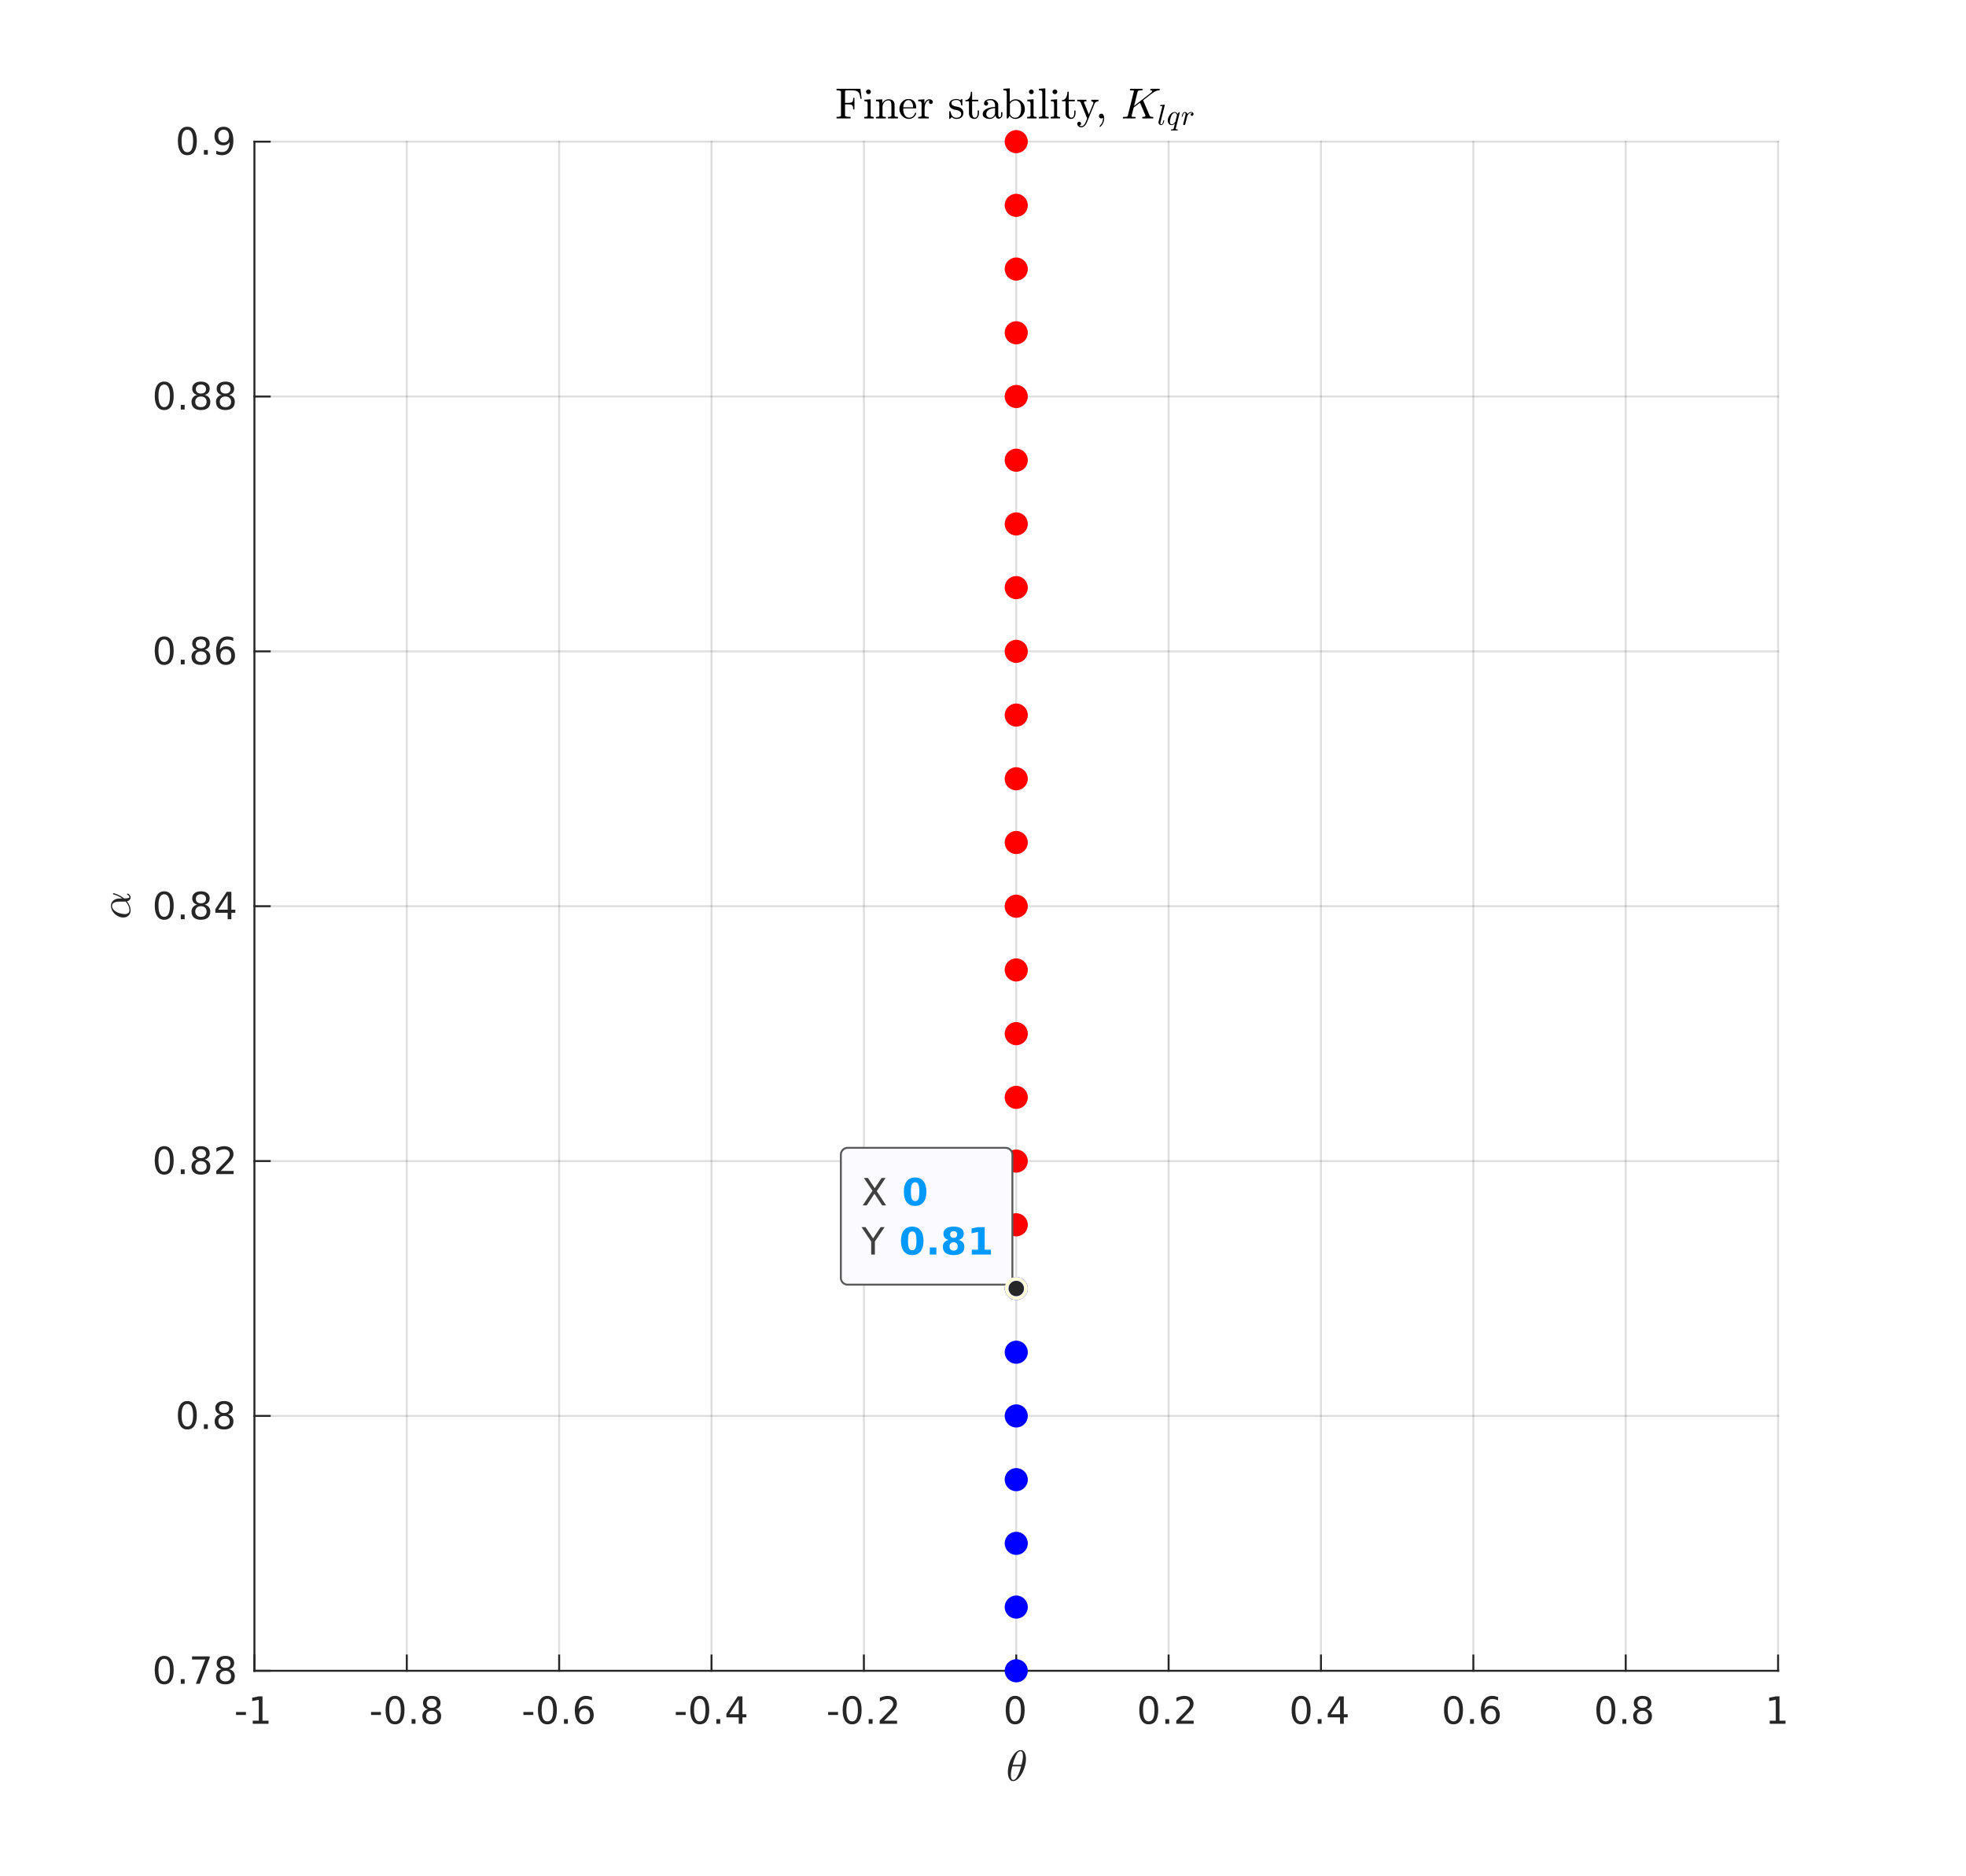 <?xml version="1.0"?>
<!DOCTYPE svg PUBLIC '-//W3C//DTD SVG 1.0//EN'
          'http://www.w3.org/TR/2001/REC-SVG-20010904/DTD/svg10.dtd'>
<svg xmlns:xlink="http://www.w3.org/1999/xlink" style="fill-opacity:1; color-rendering:auto; color-interpolation:auto; text-rendering:auto; stroke:black; stroke-linecap:square; stroke-miterlimit:10; shape-rendering:auto; stroke-opacity:1; fill:black; stroke-dasharray:none; font-weight:normal; stroke-width:1; font-family:'Dialog'; font-style:normal; stroke-linejoin:miter; font-size:12px; stroke-dashoffset:0; image-rendering:auto;" width="680" height="649" xmlns="http://www.w3.org/2000/svg"
><rect width="100%" height="100%" fill="#333333" stroke="none"/><!--Generated by the Batik Graphics2D SVG Generator--><defs id="genericDefs"
  /><g
  ><defs id="defs1"
    ><clipPath clipPathUnits="userSpaceOnUse" id="clipPath1"
      ><path d="M0 0 L680 0 L680 649 L0 649 L0 0 Z"
      /></clipPath
    ></defs
    ><g style="fill:white; stroke:white;"
    ><rect x="0" y="0" width="680" style="clip-path:url(#clipPath1); stroke:none;" height="649"
    /></g
    ><g style="fill:white; text-rendering:optimizeSpeed; color-rendering:optimizeSpeed; image-rendering:optimizeSpeed; shape-rendering:crispEdges; stroke:white; color-interpolation:sRGB;"
    ><rect x="0" width="680" height="649" y="0" style="stroke:none;"
      /><path style="stroke:none;" d="M88 578 L615 578 L615 49 L88 49 Z"
    /></g
    ><g style="stroke-linecap:butt; fill-opacity:0.149; fill:rgb(38,38,38); text-rendering:geometricPrecision; image-rendering:optimizeQuality; color-rendering:optimizeQuality; stroke-linejoin:round; stroke:rgb(38,38,38); color-interpolation:linearRGB; stroke-width:0.667; stroke-opacity:0.149;"
    ><line y2="49" style="fill:none;" x1="88" x2="88" y1="578"
      /><line y2="49" style="fill:none;" x1="140.7" x2="140.7" y1="578"
      /><line y2="49" style="fill:none;" x1="193.4" x2="193.4" y1="578"
      /><line y2="49" style="fill:none;" x1="246.1" x2="246.1" y1="578"
      /><line y2="49" style="fill:none;" x1="298.8" x2="298.8" y1="578"
      /><line y2="49" style="fill:none;" x1="351.5" x2="351.5" y1="578"
      /><line y2="49" style="fill:none;" x1="404.2" x2="404.2" y1="578"
      /><line y2="49" style="fill:none;" x1="456.9" x2="456.9" y1="578"
      /><line y2="49" style="fill:none;" x1="509.6" x2="509.6" y1="578"
      /><line y2="49" style="fill:none;" x1="562.3" x2="562.3" y1="578"
      /><line y2="49" style="fill:none;" x1="615" x2="615" y1="578"
      /><line y2="578" style="fill:none;" x1="615" x2="88" y1="578"
      /><line y2="489.833" style="fill:none;" x1="615" x2="88" y1="489.833"
      /><line y2="401.667" style="fill:none;" x1="615" x2="88" y1="401.667"
      /><line y2="313.5" style="fill:none;" x1="615" x2="88" y1="313.5"
      /><line y2="225.333" style="fill:none;" x1="615" x2="88" y1="225.333"
      /><line y2="137.167" style="fill:none;" x1="615" x2="88" y1="137.167"
      /><line y2="49" style="fill:none;" x1="615" x2="88" y1="49"
      /><line x1="88" x2="615" y1="578" style="stroke-linecap:square; fill-opacity:1; fill:none; stroke-opacity:1;" y2="578"
      /><line x1="88" x2="88" y1="578" style="stroke-linecap:square; fill-opacity:1; fill:none; stroke-opacity:1;" y2="572.71"
      /><line x1="140.7" x2="140.7" y1="578" style="stroke-linecap:square; fill-opacity:1; fill:none; stroke-opacity:1;" y2="572.71"
      /><line x1="193.4" x2="193.4" y1="578" style="stroke-linecap:square; fill-opacity:1; fill:none; stroke-opacity:1;" y2="572.71"
      /><line x1="246.1" x2="246.1" y1="578" style="stroke-linecap:square; fill-opacity:1; fill:none; stroke-opacity:1;" y2="572.71"
      /><line x1="298.8" x2="298.8" y1="578" style="stroke-linecap:square; fill-opacity:1; fill:none; stroke-opacity:1;" y2="572.71"
      /><line x1="351.5" x2="351.5" y1="578" style="stroke-linecap:square; fill-opacity:1; fill:none; stroke-opacity:1;" y2="572.71"
      /><line x1="404.2" x2="404.2" y1="578" style="stroke-linecap:square; fill-opacity:1; fill:none; stroke-opacity:1;" y2="572.71"
      /><line x1="456.9" x2="456.9" y1="578" style="stroke-linecap:square; fill-opacity:1; fill:none; stroke-opacity:1;" y2="572.71"
      /><line x1="509.6" x2="509.6" y1="578" style="stroke-linecap:square; fill-opacity:1; fill:none; stroke-opacity:1;" y2="572.71"
      /><line x1="562.3" x2="562.3" y1="578" style="stroke-linecap:square; fill-opacity:1; fill:none; stroke-opacity:1;" y2="572.71"
      /><line x1="615" x2="615" y1="578" style="stroke-linecap:square; fill-opacity:1; fill:none; stroke-opacity:1;" y2="572.71"
    /></g
    ><g transform="translate(88,583.334)" style="font-size:13.333px; fill:rgb(38,38,38); text-rendering:geometricPrecision; image-rendering:optimizeQuality; color-rendering:optimizeQuality; font-family:'SansSerif'; stroke:rgb(38,38,38); color-interpolation:linearRGB;"
    ><path style="stroke:none;" d="M-6.359 8.922 L-2.938 8.922 L-2.938 9.953 L-6.359 9.953 L-6.359 8.922 ZM-0.587 11.922 L1.507 11.922 L1.507 4.688 L-0.774 5.141 L-0.774 3.984 L1.491 3.516 L2.788 3.516 L2.788 11.922 L4.882 11.922 L4.882 13 L-0.587 13 L-0.587 11.922 Z"
    /></g
    ><g transform="translate(140.7,583.334)" style="font-size:13.333px; fill:rgb(38,38,38); text-rendering:geometricPrecision; image-rendering:optimizeQuality; color-rendering:optimizeQuality; font-family:'SansSerif'; stroke:rgb(38,38,38); color-interpolation:linearRGB;"
    ><path style="stroke:none;" d="M-12.359 8.922 L-8.938 8.922 L-8.938 9.953 L-12.359 9.953 L-12.359 8.922 ZM-4.071 4.359 Q-5.056 4.359 -5.556 5.336 Q-6.056 6.312 -6.056 8.266 Q-6.056 10.219 -5.556 11.195 Q-5.056 12.172 -4.071 12.172 Q-3.071 12.172 -2.571 11.195 Q-2.071 10.219 -2.071 8.266 Q-2.071 6.312 -2.571 5.336 Q-3.071 4.359 -4.071 4.359 ZM-4.071 3.344 Q-2.478 3.344 -1.634 4.609 Q-0.79 5.875 -0.79 8.266 Q-0.79 10.656 -1.634 11.922 Q-2.478 13.188 -4.071 13.188 Q-5.649 13.188 -6.493 11.922 Q-7.337 10.656 -7.337 8.266 Q-7.337 5.875 -6.493 4.609 Q-5.649 3.344 -4.071 3.344 ZM1.664 11.391 L3.008 11.391 L3.008 13 L1.664 13 L1.664 11.391 ZM8.63 8.5 Q7.724 8.5 7.2 8.992 Q6.677 9.484 6.677 10.328 Q6.677 11.188 7.2 11.68 Q7.724 12.172 8.63 12.172 Q9.552 12.172 10.075 11.68 Q10.599 11.188 10.599 10.328 Q10.599 9.484 10.075 8.992 Q9.552 8.5 8.63 8.5 ZM7.349 7.953 Q6.536 7.75 6.075 7.188 Q5.614 6.625 5.614 5.812 Q5.614 4.672 6.419 4.008 Q7.224 3.344 8.63 3.344 Q10.052 3.344 10.857 4.008 Q11.661 4.672 11.661 5.812 Q11.661 6.625 11.2 7.188 Q10.739 7.75 9.927 7.953 Q10.849 8.172 11.364 8.797 Q11.88 9.422 11.88 10.328 Q11.88 11.719 11.044 12.453 Q10.208 13.188 8.63 13.188 Q7.068 13.188 6.224 12.453 Q5.38 11.719 5.38 10.328 Q5.38 9.422 5.904 8.797 Q6.427 8.172 7.349 7.953 ZM6.88 5.922 Q6.88 6.672 7.341 7.078 Q7.802 7.484 8.63 7.484 Q9.458 7.484 9.927 7.078 Q10.396 6.672 10.396 5.922 Q10.396 5.188 9.927 4.773 Q9.458 4.359 8.63 4.359 Q7.802 4.359 7.341 4.773 Q6.88 5.188 6.88 5.922 Z"
    /></g
    ><g transform="translate(193.4,583.334)" style="font-size:13.333px; fill:rgb(38,38,38); text-rendering:geometricPrecision; image-rendering:optimizeQuality; color-rendering:optimizeQuality; font-family:'SansSerif'; stroke:rgb(38,38,38); color-interpolation:linearRGB;"
    ><path style="stroke:none;" d="M-12.359 8.922 L-8.938 8.922 L-8.938 9.953 L-12.359 9.953 L-12.359 8.922 ZM-4.071 4.359 Q-5.056 4.359 -5.556 5.336 Q-6.056 6.312 -6.056 8.266 Q-6.056 10.219 -5.556 11.195 Q-5.056 12.172 -4.071 12.172 Q-3.071 12.172 -2.571 11.195 Q-2.071 10.219 -2.071 8.266 Q-2.071 6.312 -2.571 5.336 Q-3.071 4.359 -4.071 4.359 ZM-4.071 3.344 Q-2.478 3.344 -1.634 4.609 Q-0.79 5.875 -0.79 8.266 Q-0.79 10.656 -1.634 11.922 Q-2.478 13.188 -4.071 13.188 Q-5.649 13.188 -6.493 11.922 Q-7.337 10.656 -7.337 8.266 Q-7.337 5.875 -6.493 4.609 Q-5.649 3.344 -4.071 3.344 ZM1.664 11.391 L3.008 11.391 L3.008 13 L1.664 13 L1.664 11.391 ZM8.802 7.75 Q7.927 7.75 7.427 8.344 Q6.927 8.938 6.927 9.953 Q6.927 10.984 7.427 11.578 Q7.927 12.172 8.802 12.172 Q9.661 12.172 10.161 11.578 Q10.661 10.984 10.661 9.953 Q10.661 8.938 10.161 8.344 Q9.661 7.75 8.802 7.75 ZM11.349 3.734 L11.349 4.906 Q10.864 4.672 10.372 4.555 Q9.88 4.438 9.396 4.438 Q8.13 4.438 7.458 5.289 Q6.786 6.141 6.693 7.875 Q7.068 7.328 7.63 7.031 Q8.193 6.734 8.88 6.734 Q10.302 6.734 11.13 7.602 Q11.958 8.469 11.958 9.953 Q11.958 11.422 11.091 12.305 Q10.224 13.188 8.802 13.188 Q7.146 13.188 6.279 11.922 Q5.411 10.656 5.411 8.266 Q5.411 6.031 6.482 4.688 Q7.552 3.344 9.349 3.344 Q9.818 3.344 10.31 3.445 Q10.802 3.547 11.349 3.734 Z"
    /></g
    ><g transform="translate(246.1,583.334)" style="font-size:13.333px; fill:rgb(38,38,38); text-rendering:geometricPrecision; image-rendering:optimizeQuality; color-rendering:optimizeQuality; font-family:'SansSerif'; stroke:rgb(38,38,38); color-interpolation:linearRGB;"
    ><path style="stroke:none;" d="M-12.359 8.922 L-8.938 8.922 L-8.938 9.953 L-12.359 9.953 L-12.359 8.922 ZM-4.071 4.359 Q-5.056 4.359 -5.556 5.336 Q-6.056 6.312 -6.056 8.266 Q-6.056 10.219 -5.556 11.195 Q-5.056 12.172 -4.071 12.172 Q-3.071 12.172 -2.571 11.195 Q-2.071 10.219 -2.071 8.266 Q-2.071 6.312 -2.571 5.336 Q-3.071 4.359 -4.071 4.359 ZM-4.071 3.344 Q-2.478 3.344 -1.634 4.609 Q-0.79 5.875 -0.79 8.266 Q-0.79 10.656 -1.634 11.922 Q-2.478 13.188 -4.071 13.188 Q-5.649 13.188 -6.493 11.922 Q-7.337 10.656 -7.337 8.266 Q-7.337 5.875 -6.493 4.609 Q-5.649 3.344 -4.071 3.344 ZM1.664 11.391 L3.008 11.391 L3.008 13 L1.664 13 L1.664 11.391 ZM9.411 4.641 L6.177 9.703 L9.411 9.703 L9.411 4.641 ZM9.083 3.516 L10.693 3.516 L10.693 9.703 L12.052 9.703 L12.052 10.766 L10.693 10.766 L10.693 13 L9.411 13 L9.411 10.766 L5.146 10.766 L5.146 9.531 L9.083 3.516 Z"
    /></g
    ><g transform="translate(298.8,583.334)" style="font-size:13.333px; fill:rgb(38,38,38); text-rendering:geometricPrecision; image-rendering:optimizeQuality; color-rendering:optimizeQuality; font-family:'SansSerif'; stroke:rgb(38,38,38); color-interpolation:linearRGB;"
    ><path style="stroke:none;" d="M-12.359 8.922 L-8.938 8.922 L-8.938 9.953 L-12.359 9.953 L-12.359 8.922 ZM-4.071 4.359 Q-5.056 4.359 -5.556 5.336 Q-6.056 6.312 -6.056 8.266 Q-6.056 10.219 -5.556 11.195 Q-5.056 12.172 -4.071 12.172 Q-3.071 12.172 -2.571 11.195 Q-2.071 10.219 -2.071 8.266 Q-2.071 6.312 -2.571 5.336 Q-3.071 4.359 -4.071 4.359 ZM-4.071 3.344 Q-2.478 3.344 -1.634 4.609 Q-0.79 5.875 -0.79 8.266 Q-0.79 10.656 -1.634 11.922 Q-2.478 13.188 -4.071 13.188 Q-5.649 13.188 -6.493 11.922 Q-7.337 10.656 -7.337 8.266 Q-7.337 5.875 -6.493 4.609 Q-5.649 3.344 -4.071 3.344 ZM1.664 11.391 L3.008 11.391 L3.008 13 L1.664 13 L1.664 11.391 ZM7.005 11.922 L11.474 11.922 L11.474 13 L5.458 13 L5.458 11.922 Q6.193 11.172 7.45 9.898 Q8.708 8.625 9.036 8.25 Q9.646 7.562 9.888 7.078 Q10.13 6.594 10.13 6.141 Q10.13 5.375 9.607 4.906 Q9.083 4.438 8.224 4.438 Q7.614 4.438 6.95 4.641 Q6.286 4.844 5.521 5.281 L5.521 3.984 Q6.302 3.672 6.974 3.508 Q7.646 3.344 8.193 3.344 Q9.677 3.344 10.552 4.086 Q11.427 4.828 11.427 6.062 Q11.427 6.641 11.208 7.164 Q10.989 7.688 10.411 8.391 Q10.255 8.578 9.404 9.461 Q8.552 10.344 7.005 11.922 Z"
    /></g
    ><g transform="translate(351.5,583.334)" style="font-size:13.333px; fill:rgb(38,38,38); text-rendering:geometricPrecision; image-rendering:optimizeQuality; color-rendering:optimizeQuality; font-family:'SansSerif'; stroke:rgb(38,38,38); color-interpolation:linearRGB;"
    ><path style="stroke:none;" d="M-0.375 4.359 Q-1.359 4.359 -1.859 5.336 Q-2.359 6.312 -2.359 8.266 Q-2.359 10.219 -1.859 11.195 Q-1.359 12.172 -0.375 12.172 Q0.625 12.172 1.125 11.195 Q1.625 10.219 1.625 8.266 Q1.625 6.312 1.125 5.336 Q0.625 4.359 -0.375 4.359 ZM-0.375 3.344 Q1.219 3.344 2.062 4.609 Q2.906 5.875 2.906 8.266 Q2.906 10.656 2.062 11.922 Q1.219 13.188 -0.375 13.188 Q-1.953 13.188 -2.797 11.922 Q-3.641 10.656 -3.641 8.266 Q-3.641 5.875 -2.797 4.609 Q-1.953 3.344 -0.375 3.344 Z"
    /></g
    ><g transform="translate(404.2,583.334)" style="font-size:13.333px; fill:rgb(38,38,38); text-rendering:geometricPrecision; image-rendering:optimizeQuality; color-rendering:optimizeQuality; font-family:'SansSerif'; stroke:rgb(38,38,38); color-interpolation:linearRGB;"
    ><path style="stroke:none;" d="M-6.875 4.359 Q-7.859 4.359 -8.359 5.336 Q-8.859 6.312 -8.859 8.266 Q-8.859 10.219 -8.359 11.195 Q-7.859 12.172 -6.875 12.172 Q-5.875 12.172 -5.375 11.195 Q-4.875 10.219 -4.875 8.266 Q-4.875 6.312 -5.375 5.336 Q-5.875 4.359 -6.875 4.359 ZM-6.875 3.344 Q-5.281 3.344 -4.438 4.609 Q-3.594 5.875 -3.594 8.266 Q-3.594 10.656 -4.438 11.922 Q-5.281 13.188 -6.875 13.188 Q-8.453 13.188 -9.297 11.922 Q-10.141 10.656 -10.141 8.266 Q-10.141 5.875 -9.297 4.609 Q-8.453 3.344 -6.875 3.344 ZM-1.14 11.391 L0.204 11.391 L0.204 13 L-1.14 13 L-1.14 11.391 ZM4.202 11.922 L8.67 11.922 L8.67 13 L2.655 13 L2.655 11.922 Q3.389 11.172 4.647 9.898 Q5.905 8.625 6.233 8.25 Q6.842 7.562 7.084 7.078 Q7.327 6.594 7.327 6.141 Q7.327 5.375 6.803 4.906 Q6.28 4.438 5.42 4.438 Q4.811 4.438 4.147 4.641 Q3.483 4.844 2.717 5.281 L2.717 3.984 Q3.498 3.672 4.17 3.508 Q4.842 3.344 5.389 3.344 Q6.873 3.344 7.748 4.086 Q8.623 4.828 8.623 6.062 Q8.623 6.641 8.405 7.164 Q8.186 7.688 7.608 8.391 Q7.452 8.578 6.6 9.461 Q5.748 10.344 4.202 11.922 Z"
    /></g
    ><g transform="translate(456.9,583.334)" style="font-size:13.333px; fill:rgb(38,38,38); text-rendering:geometricPrecision; image-rendering:optimizeQuality; color-rendering:optimizeQuality; font-family:'SansSerif'; stroke:rgb(38,38,38); color-interpolation:linearRGB;"
    ><path style="stroke:none;" d="M-6.875 4.359 Q-7.859 4.359 -8.359 5.336 Q-8.859 6.312 -8.859 8.266 Q-8.859 10.219 -8.359 11.195 Q-7.859 12.172 -6.875 12.172 Q-5.875 12.172 -5.375 11.195 Q-4.875 10.219 -4.875 8.266 Q-4.875 6.312 -5.375 5.336 Q-5.875 4.359 -6.875 4.359 ZM-6.875 3.344 Q-5.281 3.344 -4.438 4.609 Q-3.594 5.875 -3.594 8.266 Q-3.594 10.656 -4.438 11.922 Q-5.281 13.188 -6.875 13.188 Q-8.453 13.188 -9.297 11.922 Q-10.141 10.656 -10.141 8.266 Q-10.141 5.875 -9.297 4.609 Q-8.453 3.344 -6.875 3.344 ZM-1.14 11.391 L0.204 11.391 L0.204 13 L-1.14 13 L-1.14 11.391 ZM6.608 4.641 L3.373 9.703 L6.608 9.703 L6.608 4.641 ZM6.28 3.516 L7.889 3.516 L7.889 9.703 L9.248 9.703 L9.248 10.766 L7.889 10.766 L7.889 13 L6.608 13 L6.608 10.766 L2.342 10.766 L2.342 9.531 L6.28 3.516 Z"
    /></g
    ><g transform="translate(509.6,583.334)" style="font-size:13.333px; fill:rgb(38,38,38); text-rendering:geometricPrecision; image-rendering:optimizeQuality; color-rendering:optimizeQuality; font-family:'SansSerif'; stroke:rgb(38,38,38); color-interpolation:linearRGB;"
    ><path style="stroke:none;" d="M-6.875 4.359 Q-7.859 4.359 -8.359 5.336 Q-8.859 6.312 -8.859 8.266 Q-8.859 10.219 -8.359 11.195 Q-7.859 12.172 -6.875 12.172 Q-5.875 12.172 -5.375 11.195 Q-4.875 10.219 -4.875 8.266 Q-4.875 6.312 -5.375 5.336 Q-5.875 4.359 -6.875 4.359 ZM-6.875 3.344 Q-5.281 3.344 -4.438 4.609 Q-3.594 5.875 -3.594 8.266 Q-3.594 10.656 -4.438 11.922 Q-5.281 13.188 -6.875 13.188 Q-8.453 13.188 -9.297 11.922 Q-10.141 10.656 -10.141 8.266 Q-10.141 5.875 -9.297 4.609 Q-8.453 3.344 -6.875 3.344 ZM-1.14 11.391 L0.204 11.391 L0.204 13 L-1.14 13 L-1.14 11.391 ZM5.998 7.75 Q5.123 7.75 4.623 8.344 Q4.123 8.938 4.123 9.953 Q4.123 10.984 4.623 11.578 Q5.123 12.172 5.998 12.172 Q6.858 12.172 7.358 11.578 Q7.858 10.984 7.858 9.953 Q7.858 8.938 7.358 8.344 Q6.858 7.75 5.998 7.75 ZM8.545 3.734 L8.545 4.906 Q8.061 4.672 7.569 4.555 Q7.077 4.438 6.592 4.438 Q5.327 4.438 4.655 5.289 Q3.983 6.141 3.889 7.875 Q4.264 7.328 4.827 7.031 Q5.389 6.734 6.077 6.734 Q7.498 6.734 8.326 7.602 Q9.155 8.469 9.155 9.953 Q9.155 11.422 8.287 12.305 Q7.42 13.188 5.998 13.188 Q4.342 13.188 3.475 11.922 Q2.608 10.656 2.608 8.266 Q2.608 6.031 3.678 4.688 Q4.748 3.344 6.545 3.344 Q7.014 3.344 7.506 3.445 Q7.998 3.547 8.545 3.734 Z"
    /></g
    ><g transform="translate(562.3,583.334)" style="font-size:13.333px; fill:rgb(38,38,38); text-rendering:geometricPrecision; image-rendering:optimizeQuality; color-rendering:optimizeQuality; font-family:'SansSerif'; stroke:rgb(38,38,38); color-interpolation:linearRGB;"
    ><path style="stroke:none;" d="M-6.875 4.359 Q-7.859 4.359 -8.359 5.336 Q-8.859 6.312 -8.859 8.266 Q-8.859 10.219 -8.359 11.195 Q-7.859 12.172 -6.875 12.172 Q-5.875 12.172 -5.375 11.195 Q-4.875 10.219 -4.875 8.266 Q-4.875 6.312 -5.375 5.336 Q-5.875 4.359 -6.875 4.359 ZM-6.875 3.344 Q-5.281 3.344 -4.438 4.609 Q-3.594 5.875 -3.594 8.266 Q-3.594 10.656 -4.438 11.922 Q-5.281 13.188 -6.875 13.188 Q-8.453 13.188 -9.297 11.922 Q-10.141 10.656 -10.141 8.266 Q-10.141 5.875 -9.297 4.609 Q-8.453 3.344 -6.875 3.344 ZM-1.14 11.391 L0.204 11.391 L0.204 13 L-1.14 13 L-1.14 11.391 ZM5.827 8.5 Q4.92 8.5 4.397 8.992 Q3.873 9.484 3.873 10.328 Q3.873 11.188 4.397 11.68 Q4.92 12.172 5.827 12.172 Q6.748 12.172 7.272 11.68 Q7.795 11.188 7.795 10.328 Q7.795 9.484 7.272 8.992 Q6.748 8.5 5.827 8.5 ZM4.545 7.953 Q3.733 7.75 3.272 7.188 Q2.811 6.625 2.811 5.812 Q2.811 4.672 3.615 4.008 Q4.42 3.344 5.827 3.344 Q7.248 3.344 8.053 4.008 Q8.858 4.672 8.858 5.812 Q8.858 6.625 8.397 7.188 Q7.936 7.75 7.123 7.953 Q8.045 8.172 8.561 8.797 Q9.076 9.422 9.076 10.328 Q9.076 11.719 8.241 12.453 Q7.405 13.188 5.827 13.188 Q4.264 13.188 3.42 12.453 Q2.576 11.719 2.576 10.328 Q2.576 9.422 3.1 8.797 Q3.623 8.172 4.545 7.953 ZM4.077 5.922 Q4.077 6.672 4.537 7.078 Q4.998 7.484 5.827 7.484 Q6.655 7.484 7.123 7.078 Q7.592 6.672 7.592 5.922 Q7.592 5.188 7.123 4.773 Q6.655 4.359 5.827 4.359 Q4.998 4.359 4.537 4.773 Q4.077 5.188 4.077 5.922 Z"
    /></g
    ><g transform="translate(615,583.334)" style="font-size:13.333px; fill:rgb(38,38,38); text-rendering:geometricPrecision; image-rendering:optimizeQuality; color-rendering:optimizeQuality; font-family:'SansSerif'; stroke:rgb(38,38,38); color-interpolation:linearRGB;"
    ><path style="stroke:none;" d="M-2.891 11.922 L-0.797 11.922 L-0.797 4.688 L-3.078 5.141 L-3.078 3.984 L-0.812 3.516 L0.484 3.516 L0.484 11.922 L2.578 11.922 L2.578 13 L-2.891 13 L-2.891 11.922 Z"
    /></g
    ><g transform="translate(348,616)" style="font-size:14.667px; fill:rgb(38,38,38); text-rendering:geometricPrecision; image-rendering:optimizeQuality; color-rendering:optimizeQuality; font-family:'mwb_cmmi10'; stroke:rgb(38,38,38); color-interpolation:linearRGB;"
    ><path style="stroke:none;" d="M2.422 0.172 Q1.734 0.172 1.328 -0.328 Q0.922 -0.828 0.758 -1.531 Q0.594 -2.234 0.594 -2.922 L0.594 -2.938 Q0.594 -3.688 0.742 -4.492 Q0.891 -5.297 1.156 -6.102 Q1.422 -6.906 1.75 -7.531 Q1.969 -7.969 2.312 -8.508 Q2.656 -9.047 3.086 -9.523 Q3.516 -10 4.008 -10.289 Q4.5 -10.578 5.016 -10.578 L5.031 -10.578 Q5.562 -10.578 5.93 -10.273 Q6.297 -9.969 6.492 -9.5 Q6.688 -9.031 6.773 -8.5 Q6.859 -7.969 6.859 -7.484 Q6.859 -6.344 6.547 -5.164 Q6.234 -3.984 5.703 -2.875 Q5.5 -2.469 5.133 -1.898 Q4.766 -1.328 4.359 -0.883 Q3.953 -0.438 3.445 -0.133 Q2.938 0.172 2.438 0.172 L2.422 0.172 ZM2.453 -0.234 Q2.938 -0.234 3.398 -0.766 Q3.859 -1.297 4.203 -2.055 Q4.547 -2.812 4.805 -3.602 Q5.062 -4.391 5.188 -4.953 L2.125 -4.953 Q1.891 -4 1.766 -3.32 Q1.641 -2.641 1.641 -1.984 Q1.641 -0.234 2.453 -0.234 ZM2.25 -5.484 L5.328 -5.484 Q5.484 -6.141 5.578 -6.586 Q5.672 -7.031 5.742 -7.516 Q5.812 -8 5.812 -8.438 Q5.812 -10.188 5.016 -10.188 Q4.062 -10.188 3.367 -8.656 Q2.672 -7.125 2.25 -5.484 Z"
    /></g
    ><g style="fill:rgb(38,38,38); text-rendering:geometricPrecision; image-rendering:optimizeQuality; color-rendering:optimizeQuality; stroke-linejoin:round; stroke:rgb(38,38,38); color-interpolation:linearRGB; stroke-width:0.667;"
    ><line y2="49" style="fill:none;" x1="88" x2="88" y1="578"
      /><line y2="578" style="fill:none;" x1="88" x2="93.29" y1="578"
      /><line y2="489.833" style="fill:none;" x1="88" x2="93.29" y1="489.833"
      /><line y2="401.667" style="fill:none;" x1="88" x2="93.29" y1="401.667"
      /><line y2="313.5" style="fill:none;" x1="88" x2="93.29" y1="313.5"
      /><line y2="225.333" style="fill:none;" x1="88" x2="93.29" y1="225.333"
      /><line y2="137.167" style="fill:none;" x1="88" x2="93.29" y1="137.167"
      /><line y2="49" style="fill:none;" x1="88" x2="93.29" y1="49"
    /></g
    ><g transform="translate(82.667,578)" style="font-size:13.333px; fill:rgb(38,38,38); text-rendering:geometricPrecision; image-rendering:optimizeQuality; color-rendering:optimizeQuality; font-family:'SansSerif'; stroke:rgb(38,38,38); color-interpolation:linearRGB;"
    ><path style="stroke:none;" d="M-25.875 -4.141 Q-26.859 -4.141 -27.359 -3.164 Q-27.859 -2.188 -27.859 -0.234 Q-27.859 1.719 -27.359 2.695 Q-26.859 3.672 -25.875 3.672 Q-24.875 3.672 -24.375 2.695 Q-23.875 1.719 -23.875 -0.234 Q-23.875 -2.188 -24.375 -3.164 Q-24.875 -4.141 -25.875 -4.141 ZM-25.875 -5.156 Q-24.281 -5.156 -23.438 -3.891 Q-22.594 -2.625 -22.594 -0.234 Q-22.594 2.156 -23.438 3.422 Q-24.281 4.688 -25.875 4.688 Q-27.453 4.688 -28.297 3.422 Q-29.141 2.156 -29.141 -0.234 Q-29.141 -2.625 -28.297 -3.891 Q-27.453 -5.156 -25.875 -5.156 ZM-20.14 2.891 L-18.796 2.891 L-18.796 4.5 L-20.14 4.5 L-20.14 2.891 ZM-16.236 -4.984 L-10.142 -4.984 L-10.142 -4.438 L-13.58 4.5 L-14.924 4.5 L-11.674 -3.891 L-16.236 -3.891 L-16.236 -4.984 ZM-4.704 0 Q-5.61 0 -6.133 0.492 Q-6.657 0.984 -6.657 1.828 Q-6.657 2.688 -6.133 3.18 Q-5.61 3.672 -4.704 3.672 Q-3.782 3.672 -3.258 3.18 Q-2.735 2.688 -2.735 1.828 Q-2.735 0.984 -3.258 0.492 Q-3.782 0 -4.704 0 ZM-5.985 -0.547 Q-6.798 -0.75 -7.258 -1.312 Q-7.719 -1.875 -7.719 -2.688 Q-7.719 -3.828 -6.915 -4.492 Q-6.11 -5.156 -4.704 -5.156 Q-3.282 -5.156 -2.477 -4.492 Q-1.673 -3.828 -1.673 -2.688 Q-1.673 -1.875 -2.133 -1.312 Q-2.594 -0.75 -3.407 -0.547 Q-2.485 -0.328 -1.969 0.297 Q-1.454 0.922 -1.454 1.828 Q-1.454 3.219 -2.29 3.953 Q-3.126 4.688 -4.704 4.688 Q-6.266 4.688 -7.11 3.953 Q-7.954 3.219 -7.954 1.828 Q-7.954 0.922 -7.43 0.297 Q-6.907 -0.328 -5.985 -0.547 ZM-6.454 -2.578 Q-6.454 -1.828 -5.993 -1.422 Q-5.532 -1.016 -4.704 -1.016 Q-3.876 -1.016 -3.407 -1.422 Q-2.938 -1.828 -2.938 -2.578 Q-2.938 -3.312 -3.407 -3.727 Q-3.876 -4.141 -4.704 -4.141 Q-5.532 -4.141 -5.993 -3.727 Q-6.454 -3.312 -6.454 -2.578 Z"
    /></g
    ><g transform="translate(82.667,489.833)" style="font-size:13.333px; fill:rgb(38,38,38); text-rendering:geometricPrecision; image-rendering:optimizeQuality; color-rendering:optimizeQuality; font-family:'SansSerif'; stroke:rgb(38,38,38); color-interpolation:linearRGB;"
    ><path style="stroke:none;" d="M-17.875 -4.141 Q-18.859 -4.141 -19.359 -3.164 Q-19.859 -2.188 -19.859 -0.234 Q-19.859 1.719 -19.359 2.695 Q-18.859 3.672 -17.875 3.672 Q-16.875 3.672 -16.375 2.695 Q-15.875 1.719 -15.875 -0.234 Q-15.875 -2.188 -16.375 -3.164 Q-16.875 -4.141 -17.875 -4.141 ZM-17.875 -5.156 Q-16.281 -5.156 -15.438 -3.891 Q-14.594 -2.625 -14.594 -0.234 Q-14.594 2.156 -15.438 3.422 Q-16.281 4.688 -17.875 4.688 Q-19.453 4.688 -20.297 3.422 Q-21.141 2.156 -21.141 -0.234 Q-21.141 -2.625 -20.297 -3.891 Q-19.453 -5.156 -17.875 -5.156 ZM-12.14 2.891 L-10.796 2.891 L-10.796 4.5 L-12.14 4.5 L-12.14 2.891 ZM-5.173 0 Q-6.08 0 -6.603 0.492 Q-7.127 0.984 -7.127 1.828 Q-7.127 2.688 -6.603 3.18 Q-6.08 3.672 -5.173 3.672 Q-4.252 3.672 -3.728 3.18 Q-3.205 2.688 -3.205 1.828 Q-3.205 0.984 -3.728 0.492 Q-4.252 0 -5.173 0 ZM-6.455 -0.547 Q-7.267 -0.75 -7.728 -1.312 Q-8.189 -1.875 -8.189 -2.688 Q-8.189 -3.828 -7.385 -4.492 Q-6.58 -5.156 -5.173 -5.156 Q-3.752 -5.156 -2.947 -4.492 Q-2.142 -3.828 -2.142 -2.688 Q-2.142 -1.875 -2.603 -1.312 Q-3.064 -0.75 -3.877 -0.547 Q-2.955 -0.328 -2.439 0.297 Q-1.923 0.922 -1.923 1.828 Q-1.923 3.219 -2.76 3.953 Q-3.595 4.688 -5.173 4.688 Q-6.736 4.688 -7.58 3.953 Q-8.424 3.219 -8.424 1.828 Q-8.424 0.922 -7.9 0.297 Q-7.377 -0.328 -6.455 -0.547 ZM-6.923 -2.578 Q-6.923 -1.828 -6.463 -1.422 Q-6.002 -1.016 -5.173 -1.016 Q-4.345 -1.016 -3.877 -1.422 Q-3.408 -1.828 -3.408 -2.578 Q-3.408 -3.312 -3.877 -3.727 Q-4.345 -4.141 -5.173 -4.141 Q-6.002 -4.141 -6.463 -3.727 Q-6.923 -3.312 -6.923 -2.578 Z"
    /></g
    ><g transform="translate(82.667,401.667)" style="font-size:13.333px; fill:rgb(38,38,38); text-rendering:geometricPrecision; image-rendering:optimizeQuality; color-rendering:optimizeQuality; font-family:'SansSerif'; stroke:rgb(38,38,38); color-interpolation:linearRGB;"
    ><path style="stroke:none;" d="M-25.875 -4.141 Q-26.859 -4.141 -27.359 -3.164 Q-27.859 -2.188 -27.859 -0.234 Q-27.859 1.719 -27.359 2.695 Q-26.859 3.672 -25.875 3.672 Q-24.875 3.672 -24.375 2.695 Q-23.875 1.719 -23.875 -0.234 Q-23.875 -2.188 -24.375 -3.164 Q-24.875 -4.141 -25.875 -4.141 ZM-25.875 -5.156 Q-24.281 -5.156 -23.438 -3.891 Q-22.594 -2.625 -22.594 -0.234 Q-22.594 2.156 -23.438 3.422 Q-24.281 4.688 -25.875 4.688 Q-27.453 4.688 -28.297 3.422 Q-29.141 2.156 -29.141 -0.234 Q-29.141 -2.625 -28.297 -3.891 Q-27.453 -5.156 -25.875 -5.156 ZM-20.14 2.891 L-18.796 2.891 L-18.796 4.5 L-20.14 4.5 L-20.14 2.891 ZM-13.174 0 Q-14.08 0 -14.603 0.492 Q-15.127 0.984 -15.127 1.828 Q-15.127 2.688 -14.603 3.18 Q-14.08 3.672 -13.174 3.672 Q-12.252 3.672 -11.728 3.18 Q-11.205 2.688 -11.205 1.828 Q-11.205 0.984 -11.728 0.492 Q-12.252 0 -13.174 0 ZM-14.455 -0.547 Q-15.267 -0.75 -15.728 -1.312 Q-16.189 -1.875 -16.189 -2.688 Q-16.189 -3.828 -15.384 -4.492 Q-14.58 -5.156 -13.174 -5.156 Q-11.752 -5.156 -10.947 -4.492 Q-10.142 -3.828 -10.142 -2.688 Q-10.142 -1.875 -10.603 -1.312 Q-11.064 -0.75 -11.877 -0.547 Q-10.955 -0.328 -10.439 0.297 Q-9.924 0.922 -9.924 1.828 Q-9.924 3.219 -10.759 3.953 Q-11.595 4.688 -13.174 4.688 Q-14.736 4.688 -15.58 3.953 Q-16.424 3.219 -16.424 1.828 Q-16.424 0.922 -15.9 0.297 Q-15.377 -0.328 -14.455 -0.547 ZM-14.924 -2.578 Q-14.924 -1.828 -14.463 -1.422 Q-14.002 -1.016 -13.174 -1.016 Q-12.345 -1.016 -11.877 -1.422 Q-11.408 -1.828 -11.408 -2.578 Q-11.408 -3.312 -11.877 -3.727 Q-12.345 -4.141 -13.174 -4.141 Q-14.002 -4.141 -14.463 -3.727 Q-14.924 -3.312 -14.924 -2.578 ZM-6.329 3.422 L-1.86 3.422 L-1.86 4.5 L-7.876 4.5 L-7.876 3.422 Q-7.141 2.672 -5.883 1.398 Q-4.626 0.125 -4.298 -0.25 Q-3.688 -0.938 -3.446 -1.422 Q-3.204 -1.906 -3.204 -2.359 Q-3.204 -3.125 -3.727 -3.594 Q-4.251 -4.062 -5.11 -4.062 Q-5.719 -4.062 -6.383 -3.859 Q-7.048 -3.656 -7.813 -3.219 L-7.813 -4.516 Q-7.032 -4.828 -6.36 -4.992 Q-5.688 -5.156 -5.141 -5.156 Q-3.657 -5.156 -2.782 -4.414 Q-1.907 -3.672 -1.907 -2.438 Q-1.907 -1.859 -2.126 -1.336 Q-2.344 -0.812 -2.922 -0.109 Q-3.079 0.078 -3.93 0.961 Q-4.782 1.844 -6.329 3.422 Z"
    /></g
    ><g transform="translate(82.667,313.5)" style="font-size:13.333px; fill:rgb(38,38,38); text-rendering:geometricPrecision; image-rendering:optimizeQuality; color-rendering:optimizeQuality; font-family:'SansSerif'; stroke:rgb(38,38,38); color-interpolation:linearRGB;"
    ><path style="stroke:none;" d="M-25.875 -4.141 Q-26.859 -4.141 -27.359 -3.164 Q-27.859 -2.188 -27.859 -0.234 Q-27.859 1.719 -27.359 2.695 Q-26.859 3.672 -25.875 3.672 Q-24.875 3.672 -24.375 2.695 Q-23.875 1.719 -23.875 -0.234 Q-23.875 -2.188 -24.375 -3.164 Q-24.875 -4.141 -25.875 -4.141 ZM-25.875 -5.156 Q-24.281 -5.156 -23.438 -3.891 Q-22.594 -2.625 -22.594 -0.234 Q-22.594 2.156 -23.438 3.422 Q-24.281 4.688 -25.875 4.688 Q-27.453 4.688 -28.297 3.422 Q-29.141 2.156 -29.141 -0.234 Q-29.141 -2.625 -28.297 -3.891 Q-27.453 -5.156 -25.875 -5.156 ZM-20.14 2.891 L-18.796 2.891 L-18.796 4.5 L-20.14 4.5 L-20.14 2.891 ZM-13.174 0 Q-14.08 0 -14.603 0.492 Q-15.127 0.984 -15.127 1.828 Q-15.127 2.688 -14.603 3.18 Q-14.08 3.672 -13.174 3.672 Q-12.252 3.672 -11.728 3.18 Q-11.205 2.688 -11.205 1.828 Q-11.205 0.984 -11.728 0.492 Q-12.252 0 -13.174 0 ZM-14.455 -0.547 Q-15.267 -0.75 -15.728 -1.312 Q-16.189 -1.875 -16.189 -2.688 Q-16.189 -3.828 -15.384 -4.492 Q-14.58 -5.156 -13.174 -5.156 Q-11.752 -5.156 -10.947 -4.492 Q-10.142 -3.828 -10.142 -2.688 Q-10.142 -1.875 -10.603 -1.312 Q-11.064 -0.75 -11.877 -0.547 Q-10.955 -0.328 -10.439 0.297 Q-9.924 0.922 -9.924 1.828 Q-9.924 3.219 -10.759 3.953 Q-11.595 4.688 -13.174 4.688 Q-14.736 4.688 -15.58 3.953 Q-16.424 3.219 -16.424 1.828 Q-16.424 0.922 -15.9 0.297 Q-15.377 -0.328 -14.455 -0.547 ZM-14.924 -2.578 Q-14.924 -1.828 -14.463 -1.422 Q-14.002 -1.016 -13.174 -1.016 Q-12.345 -1.016 -11.877 -1.422 Q-11.408 -1.828 -11.408 -2.578 Q-11.408 -3.312 -11.877 -3.727 Q-12.345 -4.141 -13.174 -4.141 Q-14.002 -4.141 -14.463 -3.727 Q-14.924 -3.312 -14.924 -2.578 ZM-3.922 -3.859 L-7.157 1.203 L-3.922 1.203 L-3.922 -3.859 ZM-4.251 -4.984 L-2.641 -4.984 L-2.641 1.203 L-1.282 1.203 L-1.282 2.266 L-2.641 2.266 L-2.641 4.5 L-3.922 4.5 L-3.922 2.266 L-8.188 2.266 L-8.188 1.031 L-4.251 -4.984 Z"
    /></g
    ><g transform="translate(82.667,225.333)" style="font-size:13.333px; fill:rgb(38,38,38); text-rendering:geometricPrecision; image-rendering:optimizeQuality; color-rendering:optimizeQuality; font-family:'SansSerif'; stroke:rgb(38,38,38); color-interpolation:linearRGB;"
    ><path style="stroke:none;" d="M-25.875 -4.141 Q-26.859 -4.141 -27.359 -3.164 Q-27.859 -2.188 -27.859 -0.234 Q-27.859 1.719 -27.359 2.695 Q-26.859 3.672 -25.875 3.672 Q-24.875 3.672 -24.375 2.695 Q-23.875 1.719 -23.875 -0.234 Q-23.875 -2.188 -24.375 -3.164 Q-24.875 -4.141 -25.875 -4.141 ZM-25.875 -5.156 Q-24.281 -5.156 -23.438 -3.891 Q-22.594 -2.625 -22.594 -0.234 Q-22.594 2.156 -23.438 3.422 Q-24.281 4.688 -25.875 4.688 Q-27.453 4.688 -28.297 3.422 Q-29.141 2.156 -29.141 -0.234 Q-29.141 -2.625 -28.297 -3.891 Q-27.453 -5.156 -25.875 -5.156 ZM-20.14 2.891 L-18.796 2.891 L-18.796 4.5 L-20.14 4.5 L-20.14 2.891 ZM-13.174 0 Q-14.08 0 -14.603 0.492 Q-15.127 0.984 -15.127 1.828 Q-15.127 2.688 -14.603 3.18 Q-14.08 3.672 -13.174 3.672 Q-12.252 3.672 -11.728 3.18 Q-11.205 2.688 -11.205 1.828 Q-11.205 0.984 -11.728 0.492 Q-12.252 0 -13.174 0 ZM-14.455 -0.547 Q-15.267 -0.75 -15.728 -1.312 Q-16.189 -1.875 -16.189 -2.688 Q-16.189 -3.828 -15.384 -4.492 Q-14.58 -5.156 -13.174 -5.156 Q-11.752 -5.156 -10.947 -4.492 Q-10.142 -3.828 -10.142 -2.688 Q-10.142 -1.875 -10.603 -1.312 Q-11.064 -0.75 -11.877 -0.547 Q-10.955 -0.328 -10.439 0.297 Q-9.924 0.922 -9.924 1.828 Q-9.924 3.219 -10.759 3.953 Q-11.595 4.688 -13.174 4.688 Q-14.736 4.688 -15.58 3.953 Q-16.424 3.219 -16.424 1.828 Q-16.424 0.922 -15.9 0.297 Q-15.377 -0.328 -14.455 -0.547 ZM-14.924 -2.578 Q-14.924 -1.828 -14.463 -1.422 Q-14.002 -1.016 -13.174 -1.016 Q-12.345 -1.016 -11.877 -1.422 Q-11.408 -1.828 -11.408 -2.578 Q-11.408 -3.312 -11.877 -3.727 Q-12.345 -4.141 -13.174 -4.141 Q-14.002 -4.141 -14.463 -3.727 Q-14.924 -3.312 -14.924 -2.578 ZM-4.532 -0.75 Q-5.407 -0.75 -5.907 -0.156 Q-6.407 0.438 -6.407 1.453 Q-6.407 2.484 -5.907 3.078 Q-5.407 3.672 -4.532 3.672 Q-3.672 3.672 -3.172 3.078 Q-2.672 2.484 -2.672 1.453 Q-2.672 0.438 -3.172 -0.156 Q-3.672 -0.75 -4.532 -0.75 ZM-1.985 -4.766 L-1.985 -3.594 Q-2.469 -3.828 -2.962 -3.945 Q-3.454 -4.062 -3.938 -4.062 Q-5.204 -4.062 -5.876 -3.211 Q-6.548 -2.359 -6.641 -0.625 Q-6.266 -1.172 -5.704 -1.469 Q-5.141 -1.766 -4.454 -1.766 Q-3.032 -1.766 -2.204 -0.898 Q-1.376 -0.031 -1.376 1.453 Q-1.376 2.922 -2.243 3.805 Q-3.11 4.688 -4.532 4.688 Q-6.188 4.688 -7.055 3.422 Q-7.923 2.156 -7.923 -0.234 Q-7.923 -2.469 -6.852 -3.812 Q-5.782 -5.156 -3.985 -5.156 Q-3.516 -5.156 -3.024 -5.055 Q-2.532 -4.953 -1.985 -4.766 Z"
    /></g
    ><g transform="translate(82.667,137.167)" style="font-size:13.333px; fill:rgb(38,38,38); text-rendering:geometricPrecision; image-rendering:optimizeQuality; color-rendering:optimizeQuality; font-family:'SansSerif'; stroke:rgb(38,38,38); color-interpolation:linearRGB;"
    ><path style="stroke:none;" d="M-25.875 -4.141 Q-26.859 -4.141 -27.359 -3.164 Q-27.859 -2.188 -27.859 -0.234 Q-27.859 1.719 -27.359 2.695 Q-26.859 3.672 -25.875 3.672 Q-24.875 3.672 -24.375 2.695 Q-23.875 1.719 -23.875 -0.234 Q-23.875 -2.188 -24.375 -3.164 Q-24.875 -4.141 -25.875 -4.141 ZM-25.875 -5.156 Q-24.281 -5.156 -23.438 -3.891 Q-22.594 -2.625 -22.594 -0.234 Q-22.594 2.156 -23.438 3.422 Q-24.281 4.688 -25.875 4.688 Q-27.453 4.688 -28.297 3.422 Q-29.141 2.156 -29.141 -0.234 Q-29.141 -2.625 -28.297 -3.891 Q-27.453 -5.156 -25.875 -5.156 ZM-20.14 2.891 L-18.796 2.891 L-18.796 4.5 L-20.14 4.5 L-20.14 2.891 ZM-13.174 0 Q-14.08 0 -14.603 0.492 Q-15.127 0.984 -15.127 1.828 Q-15.127 2.688 -14.603 3.18 Q-14.08 3.672 -13.174 3.672 Q-12.252 3.672 -11.728 3.18 Q-11.205 2.688 -11.205 1.828 Q-11.205 0.984 -11.728 0.492 Q-12.252 0 -13.174 0 ZM-14.455 -0.547 Q-15.267 -0.75 -15.728 -1.312 Q-16.189 -1.875 -16.189 -2.688 Q-16.189 -3.828 -15.384 -4.492 Q-14.58 -5.156 -13.174 -5.156 Q-11.752 -5.156 -10.947 -4.492 Q-10.142 -3.828 -10.142 -2.688 Q-10.142 -1.875 -10.603 -1.312 Q-11.064 -0.75 -11.877 -0.547 Q-10.955 -0.328 -10.439 0.297 Q-9.924 0.922 -9.924 1.828 Q-9.924 3.219 -10.759 3.953 Q-11.595 4.688 -13.174 4.688 Q-14.736 4.688 -15.58 3.953 Q-16.424 3.219 -16.424 1.828 Q-16.424 0.922 -15.9 0.297 Q-15.377 -0.328 -14.455 -0.547 ZM-14.924 -2.578 Q-14.924 -1.828 -14.463 -1.422 Q-14.002 -1.016 -13.174 -1.016 Q-12.345 -1.016 -11.877 -1.422 Q-11.408 -1.828 -11.408 -2.578 Q-11.408 -3.312 -11.877 -3.727 Q-12.345 -4.141 -13.174 -4.141 Q-14.002 -4.141 -14.463 -3.727 Q-14.924 -3.312 -14.924 -2.578 ZM-4.704 0 Q-5.61 0 -6.133 0.492 Q-6.657 0.984 -6.657 1.828 Q-6.657 2.688 -6.133 3.18 Q-5.61 3.672 -4.704 3.672 Q-3.782 3.672 -3.258 3.18 Q-2.735 2.688 -2.735 1.828 Q-2.735 0.984 -3.258 0.492 Q-3.782 0 -4.704 0 ZM-5.985 -0.547 Q-6.798 -0.75 -7.258 -1.312 Q-7.719 -1.875 -7.719 -2.688 Q-7.719 -3.828 -6.915 -4.492 Q-6.11 -5.156 -4.704 -5.156 Q-3.282 -5.156 -2.477 -4.492 Q-1.673 -3.828 -1.673 -2.688 Q-1.673 -1.875 -2.133 -1.312 Q-2.594 -0.75 -3.407 -0.547 Q-2.485 -0.328 -1.969 0.297 Q-1.454 0.922 -1.454 1.828 Q-1.454 3.219 -2.29 3.953 Q-3.126 4.688 -4.704 4.688 Q-6.266 4.688 -7.11 3.953 Q-7.954 3.219 -7.954 1.828 Q-7.954 0.922 -7.43 0.297 Q-6.907 -0.328 -5.985 -0.547 ZM-6.454 -2.578 Q-6.454 -1.828 -5.993 -1.422 Q-5.532 -1.016 -4.704 -1.016 Q-3.876 -1.016 -3.407 -1.422 Q-2.938 -1.828 -2.938 -2.578 Q-2.938 -3.312 -3.407 -3.727 Q-3.876 -4.141 -4.704 -4.141 Q-5.532 -4.141 -5.993 -3.727 Q-6.454 -3.312 -6.454 -2.578 Z"
    /></g
    ><g transform="translate(82.667,49)" style="font-size:13.333px; fill:rgb(38,38,38); text-rendering:geometricPrecision; image-rendering:optimizeQuality; color-rendering:optimizeQuality; font-family:'SansSerif'; stroke:rgb(38,38,38); color-interpolation:linearRGB;"
    ><path style="stroke:none;" d="M-17.875 -4.141 Q-18.859 -4.141 -19.359 -3.164 Q-19.859 -2.188 -19.859 -0.234 Q-19.859 1.719 -19.359 2.695 Q-18.859 3.672 -17.875 3.672 Q-16.875 3.672 -16.375 2.695 Q-15.875 1.719 -15.875 -0.234 Q-15.875 -2.188 -16.375 -3.164 Q-16.875 -4.141 -17.875 -4.141 ZM-17.875 -5.156 Q-16.281 -5.156 -15.438 -3.891 Q-14.594 -2.625 -14.594 -0.234 Q-14.594 2.156 -15.438 3.422 Q-16.281 4.688 -17.875 4.688 Q-19.453 4.688 -20.297 3.422 Q-21.141 2.156 -21.141 -0.234 Q-21.141 -2.625 -20.297 -3.891 Q-19.453 -5.156 -17.875 -5.156 ZM-12.14 2.891 L-10.796 2.891 L-10.796 4.5 L-12.14 4.5 L-12.14 2.891 ZM-7.877 4.297 L-7.877 3.141 Q-7.392 3.359 -6.892 3.484 Q-6.392 3.609 -5.923 3.609 Q-4.658 3.609 -3.986 2.75 Q-3.314 1.891 -3.22 0.156 Q-3.58 0.703 -4.15 0.992 Q-4.72 1.281 -5.408 1.281 Q-6.83 1.281 -7.658 0.422 Q-8.486 -0.438 -8.486 -1.922 Q-8.486 -3.391 -7.619 -4.273 Q-6.752 -5.156 -5.314 -5.156 Q-3.674 -5.156 -2.806 -3.891 Q-1.939 -2.625 -1.939 -0.234 Q-1.939 2.016 -3.002 3.352 Q-4.064 4.688 -5.861 4.688 Q-6.345 4.688 -6.838 4.594 Q-7.33 4.5 -7.877 4.297 ZM-5.314 0.281 Q-4.455 0.281 -3.947 -0.305 Q-3.439 -0.891 -3.439 -1.922 Q-3.439 -2.953 -3.947 -3.547 Q-4.455 -4.141 -5.314 -4.141 Q-6.189 -4.141 -6.689 -3.547 Q-7.189 -2.953 -7.189 -1.922 Q-7.189 -0.891 -6.689 -0.305 Q-6.189 0.281 -5.314 0.281 Z"
    /></g
    ><g transform="translate(45,318) rotate(-90)" style="font-size:14.667px; fill:rgb(38,38,38); text-rendering:geometricPrecision; image-rendering:optimizeQuality; color-rendering:optimizeQuality; font-family:'mwb_cmmi10'; stroke:rgb(38,38,38); color-interpolation:linearRGB;"
    ><path style="stroke:none;" d="M3.016 0.172 Q2.312 0.172 1.758 -0.164 Q1.203 -0.5 0.898 -1.07 Q0.594 -1.641 0.594 -2.375 Q0.594 -3.391 1.164 -4.391 Q1.734 -5.391 2.68 -6.008 Q3.625 -6.625 4.656 -6.625 Q5.406 -6.625 5.984 -6.227 Q6.562 -5.828 6.867 -5.164 Q7.172 -4.5 7.172 -3.75 L7.188 -2.75 Q7.703 -3.453 8.055 -4.219 Q8.406 -4.984 8.594 -5.812 Q8.625 -5.891 8.719 -5.891 L8.891 -5.891 Q9.031 -5.891 9.031 -5.75 Q9.031 -5.75 9.016 -5.719 Q8.844 -5.031 8.578 -4.391 Q8.312 -3.75 7.961 -3.164 Q7.609 -2.578 7.188 -2.094 Q7.188 -0.234 7.625 -0.234 Q7.891 -0.234 8.07 -0.398 Q8.25 -0.562 8.391 -0.805 Q8.531 -1.047 8.562 -1.047 L8.75 -1.047 Q8.859 -1.047 8.859 -0.906 Q8.859 -0.531 8.43 -0.18 Q8 0.172 7.594 0.172 Q7.047 0.172 6.688 -0.18 Q6.328 -0.531 6.203 -1.094 Q5.5 -0.5 4.68 -0.164 Q3.859 0.172 3.016 0.172 ZM3.047 -0.234 Q4.656 -0.234 6.125 -1.547 Q6.109 -1.641 6.102 -1.766 Q6.094 -1.891 6.094 -1.906 L6.094 -3.516 Q6.094 -6.234 4.625 -6.234 Q3.75 -6.234 3.086 -5.484 Q2.422 -4.734 2.094 -3.695 Q1.766 -2.656 1.766 -1.781 Q1.766 -1.141 2.094 -0.688 Q2.422 -0.234 3.047 -0.234 Z"
    /></g
    ><g transform="translate(351.5,46.25)" style="font-size:14.667px; text-rendering:geometricPrecision; color-rendering:optimizeQuality; image-rendering:optimizeQuality; font-family:'mwa_cmr10'; color-interpolation:linearRGB;"
    ><path style="stroke:none;" d="M-62.153 -5.28 L-62.153 -5.811 Q-60.621 -5.811 -60.621 -6.28 L-60.621 -14.53 Q-60.621 -14.999 -62.153 -14.999 L-62.153 -15.53 L-53.887 -15.53 L-53.481 -12.093 L-53.903 -12.093 Q-54.012 -13.03 -54.184 -13.577 Q-54.356 -14.124 -54.684 -14.436 Q-55.012 -14.749 -55.567 -14.874 Q-56.121 -14.999 -57.09 -14.999 L-58.449 -14.999 Q-58.731 -14.999 -58.879 -14.975 Q-59.028 -14.952 -59.121 -14.85 Q-59.215 -14.749 -59.215 -14.53 L-59.215 -10.671 L-58.153 -10.671 Q-57.387 -10.671 -57.028 -10.803 Q-56.668 -10.936 -56.535 -11.296 Q-56.403 -11.655 -56.403 -12.421 L-55.965 -12.421 L-55.965 -8.389 L-56.403 -8.389 Q-56.403 -9.155 -56.535 -9.514 Q-56.668 -9.874 -57.028 -10.007 Q-57.387 -10.139 -58.153 -10.139 L-59.215 -10.139 L-59.215 -6.28 Q-59.215 -5.811 -57.293 -5.811 L-57.293 -5.28 L-62.153 -5.28 Z"
      /><path style="stroke:none;" d="M-52.578 -5.28 L-52.578 -5.811 Q-52.078 -5.811 -51.742 -5.889 Q-51.407 -5.968 -51.407 -6.28 L-51.407 -10.374 Q-51.407 -10.952 -51.633 -11.085 Q-51.86 -11.218 -52.516 -11.218 L-52.516 -11.749 L-50.36 -11.905 L-50.36 -6.28 Q-50.36 -5.968 -50.071 -5.889 Q-49.782 -5.811 -49.313 -5.811 L-49.313 -5.28 L-52.578 -5.28 ZM-51.953 -14.483 Q-51.953 -14.811 -51.703 -15.061 Q-51.453 -15.311 -51.125 -15.311 Q-50.922 -15.311 -50.719 -15.202 Q-50.516 -15.093 -50.407 -14.897 Q-50.297 -14.702 -50.297 -14.483 Q-50.297 -14.171 -50.547 -13.921 Q-50.797 -13.671 -51.125 -13.671 Q-51.453 -13.671 -51.703 -13.921 Q-51.953 -14.171 -51.953 -14.483 Z"
      /><path style="stroke:none;" d="M-48.52 -5.28 L-48.52 -5.811 Q-48.02 -5.811 -47.684 -5.889 Q-47.348 -5.968 -47.348 -6.28 L-47.348 -10.374 Q-47.348 -10.78 -47.473 -10.96 Q-47.598 -11.139 -47.825 -11.178 Q-48.051 -11.218 -48.52 -11.218 L-48.52 -11.749 L-46.348 -11.905 L-46.348 -10.436 Q-46.051 -11.093 -45.457 -11.499 Q-44.864 -11.905 -44.176 -11.905 Q-43.129 -11.905 -42.606 -11.405 Q-42.082 -10.905 -42.082 -9.889 L-42.082 -6.28 Q-42.082 -5.968 -41.754 -5.889 Q-41.426 -5.811 -40.911 -5.811 L-40.911 -5.28 L-44.348 -5.28 L-44.348 -5.811 Q-43.832 -5.811 -43.504 -5.889 Q-43.176 -5.968 -43.176 -6.28 L-43.176 -9.843 Q-43.176 -10.577 -43.387 -11.046 Q-43.598 -11.514 -44.27 -11.514 Q-45.129 -11.514 -45.692 -10.819 Q-46.254 -10.124 -46.254 -9.249 L-46.254 -6.28 Q-46.254 -5.968 -45.926 -5.889 Q-45.598 -5.811 -45.098 -5.811 L-45.098 -5.28 L-48.52 -5.28 Z"
      /><path style="stroke:none;" d="M-37.09 -5.108 Q-38.012 -5.108 -38.77 -5.593 Q-39.528 -6.077 -39.965 -6.874 Q-40.403 -7.671 -40.403 -8.561 Q-40.403 -9.452 -40.005 -10.241 Q-39.606 -11.03 -38.895 -11.514 Q-38.184 -11.999 -37.309 -11.999 Q-36.606 -11.999 -36.098 -11.772 Q-35.59 -11.546 -35.262 -11.132 Q-34.934 -10.718 -34.77 -10.163 Q-34.606 -9.608 -34.606 -8.936 Q-34.606 -8.749 -34.747 -8.749 L-39.09 -8.749 L-39.09 -8.577 Q-39.09 -7.343 -38.59 -6.444 Q-38.09 -5.546 -36.95 -5.546 Q-36.497 -5.546 -36.106 -5.757 Q-35.715 -5.968 -35.426 -6.327 Q-35.137 -6.686 -35.028 -7.108 Q-35.012 -7.155 -34.973 -7.202 Q-34.934 -7.249 -34.887 -7.249 L-34.747 -7.249 Q-34.606 -7.249 -34.606 -7.046 Q-34.809 -6.202 -35.512 -5.655 Q-36.215 -5.108 -37.09 -5.108 ZM-39.075 -9.124 L-35.669 -9.124 Q-35.669 -9.686 -35.825 -10.264 Q-35.981 -10.843 -36.348 -11.225 Q-36.715 -11.608 -37.309 -11.608 Q-38.153 -11.608 -38.614 -10.811 Q-39.075 -10.014 -39.075 -9.124 Z"
      /><path style="stroke:none;" d="M-33.916 -5.28 L-33.916 -5.811 Q-33.4 -5.811 -33.072 -5.889 Q-32.744 -5.968 -32.744 -6.28 L-32.744 -10.374 Q-32.744 -10.78 -32.869 -10.96 Q-32.994 -11.139 -33.22 -11.178 Q-33.447 -11.218 -33.916 -11.218 L-33.916 -11.749 L-31.775 -11.905 L-31.775 -10.436 Q-31.525 -11.093 -31.08 -11.499 Q-30.634 -11.905 -29.994 -11.905 Q-29.556 -11.905 -29.205 -11.639 Q-28.853 -11.374 -28.853 -10.952 Q-28.853 -10.671 -29.049 -10.475 Q-29.244 -10.28 -29.525 -10.28 Q-29.806 -10.28 -30.002 -10.475 Q-30.197 -10.671 -30.197 -10.952 Q-30.197 -11.358 -29.916 -11.514 L-29.994 -11.514 Q-30.603 -11.514 -30.986 -11.077 Q-31.369 -10.639 -31.533 -9.991 Q-31.697 -9.343 -31.697 -8.749 L-31.697 -6.28 Q-31.697 -5.811 -30.244 -5.811 L-30.244 -5.28 L-33.916 -5.28 Z"
      /><path style="stroke:none;" d="M-23.173 -5.233 L-23.173 -7.686 Q-23.173 -7.796 -23.048 -7.796 L-22.86 -7.796 Q-22.767 -7.796 -22.735 -7.686 Q-22.329 -5.514 -20.72 -5.514 Q-20.017 -5.514 -19.532 -5.835 Q-19.048 -6.155 -19.048 -6.827 Q-19.048 -7.311 -19.423 -7.647 Q-19.798 -7.983 -20.314 -8.108 L-21.314 -8.311 Q-21.814 -8.421 -22.228 -8.647 Q-22.642 -8.874 -22.907 -9.249 Q-23.173 -9.624 -23.173 -10.124 Q-23.173 -10.796 -22.829 -11.21 Q-22.485 -11.624 -21.923 -11.811 Q-21.36 -11.999 -20.72 -11.999 Q-19.954 -11.999 -19.376 -11.593 L-18.954 -11.968 Q-18.954 -11.999 -18.876 -11.999 L-18.767 -11.999 Q-18.72 -11.999 -18.681 -11.96 Q-18.642 -11.921 -18.642 -11.874 L-18.642 -9.921 Q-18.642 -9.78 -18.767 -9.78 L-18.954 -9.78 Q-19.079 -9.78 -19.079 -9.921 Q-19.079 -10.702 -19.517 -11.178 Q-19.954 -11.655 -20.735 -11.655 Q-21.407 -11.655 -21.9 -11.405 Q-22.392 -11.155 -22.392 -10.546 Q-22.392 -10.124 -22.04 -9.858 Q-21.689 -9.593 -21.204 -9.483 L-20.189 -9.28 Q-19.689 -9.171 -19.243 -8.889 Q-18.798 -8.608 -18.54 -8.186 Q-18.282 -7.764 -18.282 -7.233 Q-18.282 -6.686 -18.462 -6.288 Q-18.642 -5.889 -18.978 -5.624 Q-19.314 -5.358 -19.767 -5.233 Q-20.22 -5.108 -20.72 -5.108 Q-21.657 -5.108 -22.329 -5.749 L-22.876 -5.155 Q-22.876 -5.108 -22.954 -5.108 L-23.048 -5.108 Q-23.173 -5.108 -23.173 -5.233 Z"
      /><path style="stroke:none;" d="M-16.357 -7.077 L-16.357 -11.218 L-17.607 -11.218 L-17.607 -11.608 Q-16.622 -11.608 -16.161 -12.522 Q-15.7 -13.436 -15.7 -14.514 L-15.263 -14.514 L-15.263 -11.749 L-13.153 -11.749 L-13.153 -11.218 L-15.263 -11.218 L-15.263 -7.108 Q-15.263 -6.483 -15.052 -6.014 Q-14.841 -5.546 -14.31 -5.546 Q-13.794 -5.546 -13.568 -6.046 Q-13.341 -6.546 -13.341 -7.108 L-13.341 -7.999 L-12.903 -7.999 L-12.903 -7.077 Q-12.903 -6.608 -13.075 -6.155 Q-13.247 -5.702 -13.583 -5.405 Q-13.919 -5.108 -14.403 -5.108 Q-15.31 -5.108 -15.833 -5.647 Q-16.357 -6.186 -16.357 -7.077 Z"
      /><path style="stroke:none;" d="M-11.59 -6.749 Q-11.59 -7.639 -10.887 -8.202 Q-10.184 -8.764 -9.192 -8.999 Q-8.2 -9.233 -7.325 -9.233 L-7.325 -9.843 Q-7.325 -10.28 -7.512 -10.686 Q-7.7 -11.093 -8.059 -11.35 Q-8.418 -11.608 -8.856 -11.608 Q-9.84 -11.608 -10.372 -11.155 Q-10.075 -11.155 -9.895 -10.944 Q-9.715 -10.733 -9.715 -10.436 Q-9.715 -10.139 -9.926 -9.928 Q-10.137 -9.718 -10.418 -9.718 Q-10.731 -9.718 -10.942 -9.928 Q-11.153 -10.139 -11.153 -10.436 Q-11.153 -11.233 -10.434 -11.616 Q-9.715 -11.999 -8.856 -11.999 Q-8.247 -11.999 -7.629 -11.741 Q-7.012 -11.483 -6.622 -10.999 Q-6.231 -10.514 -6.231 -9.874 L-6.231 -6.499 Q-6.231 -6.202 -6.106 -5.96 Q-5.981 -5.718 -5.715 -5.718 Q-5.465 -5.718 -5.348 -5.968 Q-5.231 -6.218 -5.231 -6.499 L-5.231 -7.452 L-4.793 -7.452 L-4.793 -6.499 Q-4.793 -6.155 -4.965 -5.85 Q-5.137 -5.546 -5.434 -5.366 Q-5.731 -5.186 -6.075 -5.186 Q-6.512 -5.186 -6.833 -5.53 Q-7.153 -5.874 -7.184 -6.343 Q-7.465 -5.78 -8.004 -5.444 Q-8.543 -5.108 -9.168 -5.108 Q-9.731 -5.108 -10.286 -5.28 Q-10.84 -5.452 -11.215 -5.811 Q-11.59 -6.171 -11.59 -6.749 ZM-10.372 -6.749 Q-10.372 -6.218 -9.981 -5.866 Q-9.59 -5.514 -9.059 -5.514 Q-8.575 -5.514 -8.184 -5.749 Q-7.793 -5.983 -7.559 -6.405 Q-7.325 -6.827 -7.325 -7.28 L-7.325 -8.843 Q-7.997 -8.843 -8.715 -8.624 Q-9.434 -8.405 -9.903 -7.928 Q-10.372 -7.452 -10.372 -6.749 Z"
      /><path style="stroke:none;" d="M-3.288 -5.28 L-3.288 -14.155 Q-3.288 -14.561 -3.413 -14.741 Q-3.538 -14.921 -3.765 -14.96 Q-3.991 -14.999 -4.46 -14.999 L-4.46 -15.53 L-2.241 -15.686 L-2.241 -10.999 Q-1.991 -11.264 -1.663 -11.475 Q-1.335 -11.686 -0.952 -11.796 Q-0.57 -11.905 -0.163 -11.905 Q0.509 -11.905 1.079 -11.639 Q1.649 -11.374 2.079 -10.897 Q2.509 -10.421 2.743 -9.796 Q2.977 -9.171 2.977 -8.514 Q2.977 -7.608 2.532 -6.827 Q2.087 -6.046 1.321 -5.577 Q0.555 -5.108 -0.351 -5.108 Q-0.929 -5.108 -1.46 -5.405 Q-1.991 -5.702 -2.351 -6.186 L-2.851 -5.28 L-3.288 -5.28 ZM-2.195 -6.749 Q-1.944 -6.202 -1.476 -5.858 Q-1.007 -5.514 -0.445 -5.514 Q0.337 -5.514 0.813 -5.96 Q1.29 -6.405 1.485 -7.085 Q1.681 -7.764 1.681 -8.514 Q1.681 -9.78 1.352 -10.436 Q1.196 -10.733 0.946 -10.983 Q0.696 -11.233 0.384 -11.374 Q0.071 -11.514 -0.273 -11.514 Q-0.866 -11.514 -1.382 -11.202 Q-1.898 -10.889 -2.195 -10.343 L-2.195 -6.749 Z"
      /><path style="stroke:none;" d="M3.766 -5.28 L3.766 -5.811 Q4.266 -5.811 4.602 -5.889 Q4.938 -5.968 4.938 -6.28 L4.938 -10.374 Q4.938 -10.952 4.712 -11.085 Q4.485 -11.218 3.829 -11.218 L3.829 -11.749 L5.985 -11.905 L5.985 -6.28 Q5.985 -5.968 6.274 -5.889 Q6.563 -5.811 7.032 -5.811 L7.032 -5.28 L3.766 -5.28 ZM4.391 -14.483 Q4.391 -14.811 4.641 -15.061 Q4.891 -15.311 5.219 -15.311 Q5.422 -15.311 5.625 -15.202 Q5.829 -15.093 5.938 -14.897 Q6.047 -14.702 6.047 -14.483 Q6.047 -14.171 5.797 -13.921 Q5.547 -13.671 5.219 -13.671 Q4.891 -13.671 4.641 -13.921 Q4.391 -14.171 4.391 -14.483 Z"
      /><path style="stroke:none;" d="M7.84 -5.28 L7.84 -5.811 Q8.34 -5.811 8.676 -5.889 Q9.012 -5.968 9.012 -6.28 L9.012 -14.155 Q9.012 -14.561 8.887 -14.741 Q8.762 -14.921 8.536 -14.96 Q8.309 -14.999 7.84 -14.999 L7.84 -15.53 L10.059 -15.686 L10.059 -6.28 Q10.059 -5.968 10.387 -5.889 Q10.715 -5.811 11.231 -5.811 L11.231 -5.28 L7.84 -5.28 Z"
      /><path style="stroke:none;" d="M11.914 -5.28 L11.914 -5.811 Q12.414 -5.811 12.75 -5.889 Q13.086 -5.968 13.086 -6.28 L13.086 -10.374 Q13.086 -10.952 12.86 -11.085 Q12.633 -11.218 11.977 -11.218 L11.977 -11.749 L14.133 -11.905 L14.133 -6.28 Q14.133 -5.968 14.422 -5.889 Q14.711 -5.811 15.18 -5.811 L15.18 -5.28 L11.914 -5.28 ZM12.539 -14.483 Q12.539 -14.811 12.789 -15.061 Q13.039 -15.311 13.367 -15.311 Q13.571 -15.311 13.774 -15.202 Q13.977 -15.093 14.086 -14.897 Q14.196 -14.702 14.196 -14.483 Q14.196 -14.171 13.946 -13.921 Q13.696 -13.671 13.367 -13.671 Q13.039 -13.671 12.789 -13.921 Q12.539 -14.171 12.539 -14.483 Z"
      /><path style="stroke:none;" d="M17.051 -7.077 L17.051 -11.218 L15.801 -11.218 L15.801 -11.608 Q16.785 -11.608 17.246 -12.522 Q17.707 -13.436 17.707 -14.514 L18.145 -14.514 L18.145 -11.749 L20.254 -11.749 L20.254 -11.218 L18.145 -11.218 L18.145 -7.108 Q18.145 -6.483 18.356 -6.014 Q18.567 -5.546 19.098 -5.546 Q19.613 -5.546 19.84 -6.046 Q20.067 -6.546 20.067 -7.108 L20.067 -7.999 L20.504 -7.999 L20.504 -7.077 Q20.504 -6.608 20.332 -6.155 Q20.16 -5.702 19.824 -5.405 Q19.488 -5.108 19.004 -5.108 Q18.098 -5.108 17.574 -5.647 Q17.051 -6.186 17.051 -7.077 Z"
      /><path style="stroke:none;" d="M21.847 -2.811 Q22.128 -2.593 22.472 -2.593 Q23.425 -2.593 24.019 -4.014 L24.535 -5.28 L22.285 -10.796 Q22.144 -11.061 21.863 -11.139 Q21.582 -11.218 21.097 -11.218 L21.097 -11.749 L24.253 -11.749 L24.253 -11.218 Q23.425 -11.218 23.425 -10.858 Q23.425 -10.796 23.441 -10.78 L25.113 -6.671 L26.613 -10.358 Q26.66 -10.483 26.66 -10.624 Q26.66 -10.796 26.558 -10.936 Q26.457 -11.077 26.3 -11.147 Q26.144 -11.218 25.941 -11.218 L25.941 -11.749 L28.441 -11.749 L28.441 -11.218 Q27.972 -11.218 27.621 -11.007 Q27.269 -10.796 27.082 -10.374 L24.488 -4.014 Q24.285 -3.53 24.011 -3.124 Q23.738 -2.718 23.339 -2.46 Q22.941 -2.202 22.472 -2.202 Q21.925 -2.202 21.511 -2.569 Q21.097 -2.936 21.097 -3.468 Q21.097 -3.749 21.293 -3.936 Q21.488 -4.124 21.753 -4.124 Q21.957 -4.124 22.105 -4.038 Q22.253 -3.952 22.339 -3.804 Q22.425 -3.655 22.425 -3.468 Q22.425 -3.218 22.261 -3.03 Q22.097 -2.843 21.847 -2.811 Z"
      /><path style="stroke:none;" d="M28.819 -2.577 Q28.819 -2.639 28.881 -2.702 Q29.428 -3.218 29.725 -3.897 Q30.022 -4.577 30.022 -5.343 L30.022 -5.514 Q29.788 -5.28 29.428 -5.28 Q29.084 -5.28 28.842 -5.522 Q28.6 -5.764 28.6 -6.108 Q28.6 -6.452 28.842 -6.686 Q29.084 -6.921 29.428 -6.921 Q29.959 -6.921 30.186 -6.428 Q30.413 -5.936 30.413 -5.343 Q30.413 -4.499 30.077 -3.749 Q29.741 -2.999 29.131 -2.405 Q29.084 -2.374 29.038 -2.374 Q28.975 -2.374 28.897 -2.436 Q28.819 -2.499 28.819 -2.577 Z"
      /><path style="stroke:none;" d="M37.001 -5.28 Q36.86 -5.28 36.86 -5.483 Q36.86 -5.514 36.883 -5.608 Q36.907 -5.702 36.946 -5.757 Q36.985 -5.811 37.047 -5.811 Q37.954 -5.811 38.313 -5.905 Q38.516 -5.983 38.61 -6.311 L40.657 -14.546 Q40.688 -14.702 40.688 -14.764 Q40.688 -14.921 40.516 -14.936 Q40.235 -14.999 39.438 -14.999 Q39.282 -14.999 39.282 -15.202 Q39.344 -15.389 39.368 -15.46 Q39.391 -15.53 39.532 -15.53 L43.563 -15.53 Q43.719 -15.53 43.719 -15.327 Q43.719 -15.296 43.696 -15.21 Q43.672 -15.124 43.633 -15.061 Q43.594 -14.999 43.532 -14.999 Q42.61 -14.999 42.251 -14.889 Q42.047 -14.827 41.969 -14.483 L40.751 -9.624 L46.626 -14.171 Q46.641 -14.202 46.813 -14.374 Q46.985 -14.546 46.985 -14.718 Q46.985 -14.999 46.485 -14.999 Q46.329 -14.999 46.329 -15.202 Q46.36 -15.311 46.376 -15.382 Q46.391 -15.452 46.446 -15.491 Q46.501 -15.53 46.594 -15.53 L49.501 -15.53 Q49.579 -15.53 49.618 -15.468 Q49.657 -15.405 49.657 -15.327 Q49.641 -15.296 49.618 -15.202 Q49.594 -15.108 49.555 -15.053 Q49.516 -14.999 49.438 -14.999 Q48.344 -14.999 47.032 -13.983 Q47.032 -13.968 47.016 -13.968 Q47.001 -13.968 46.985 -13.96 Q46.969 -13.952 46.969 -13.952 L43.876 -11.546 L46.126 -6.28 Q46.329 -5.952 46.563 -5.882 Q46.797 -5.811 47.282 -5.811 Q47.438 -5.811 47.438 -5.608 Q47.391 -5.436 47.344 -5.358 Q47.297 -5.28 47.172 -5.28 L43.688 -5.28 Q43.563 -5.28 43.563 -5.483 Q43.579 -5.639 43.61 -5.725 Q43.641 -5.811 43.751 -5.811 Q44.141 -5.811 44.407 -5.889 Q44.672 -5.968 44.672 -6.233 Q44.672 -6.343 44.657 -6.389 L42.797 -10.718 L40.61 -9.03 L39.922 -6.249 Q39.876 -6.077 39.876 -6.046 Q39.876 -5.889 40.063 -5.874 Q40.344 -5.811 41.141 -5.811 Q41.297 -5.811 41.297 -5.608 Q41.235 -5.405 41.212 -5.343 Q41.188 -5.28 41.032 -5.28 L37.001 -5.28 Z"
      /><path style="stroke:none;" d="M49.191 -3.893 Q49.191 -3.924 49.199 -3.978 Q49.207 -4.033 49.215 -4.088 Q49.223 -4.143 49.223 -4.174 L50.457 -9.127 Q50.504 -9.299 50.52 -9.393 Q50.52 -9.565 49.863 -9.565 Q49.77 -9.565 49.77 -9.69 Q49.77 -9.721 49.785 -9.783 Q49.801 -9.846 49.832 -9.877 Q49.863 -9.908 49.91 -9.908 L51.254 -10.018 Q51.379 -10.018 51.379 -9.893 L49.941 -4.143 Q49.863 -3.986 49.863 -3.658 Q49.863 -3.236 50.16 -3.236 Q50.457 -3.236 50.613 -3.619 Q50.77 -4.002 50.895 -4.549 Q50.91 -4.611 50.973 -4.611 L51.098 -4.611 Q51.129 -4.611 51.16 -4.58 Q51.191 -4.549 51.191 -4.518 Q51.066 -4.033 50.973 -3.752 Q50.879 -3.471 50.668 -3.221 Q50.457 -2.971 50.129 -2.971 Q49.738 -2.971 49.465 -3.228 Q49.191 -3.486 49.191 -3.893 Z"
      /><path style="stroke:none;" d="M53.488 -1.268 Q53.519 -1.486 53.629 -1.486 Q53.988 -1.486 54.191 -1.549 Q54.394 -1.611 54.457 -1.83 L54.894 -3.533 Q54.316 -2.971 53.754 -2.971 Q53.113 -2.971 52.754 -3.447 Q52.394 -3.924 52.394 -4.564 Q52.394 -5.205 52.73 -5.893 Q53.066 -6.58 53.629 -7.041 Q54.191 -7.502 54.847 -7.502 Q55.144 -7.502 55.386 -7.322 Q55.629 -7.143 55.754 -6.846 Q55.816 -6.955 56.082 -7.229 Q56.347 -7.502 56.457 -7.502 Q56.566 -7.502 56.566 -7.377 L55.176 -1.783 Q55.144 -1.643 55.144 -1.627 Q55.144 -1.486 55.801 -1.486 Q55.847 -1.486 55.871 -1.447 Q55.894 -1.408 55.894 -1.361 Q55.863 -1.236 55.84 -1.19 Q55.816 -1.143 55.738 -1.143 L53.597 -1.143 Q53.488 -1.143 53.488 -1.268 ZM53.769 -3.236 Q54.113 -3.236 54.449 -3.502 Q54.785 -3.768 55.035 -4.127 L55.597 -6.377 Q55.535 -6.736 55.34 -6.986 Q55.144 -7.236 54.816 -7.236 Q54.488 -7.236 54.191 -6.963 Q53.894 -6.689 53.707 -6.314 Q53.504 -5.908 53.324 -5.213 Q53.144 -4.518 53.144 -4.127 Q53.144 -3.783 53.293 -3.51 Q53.441 -3.236 53.769 -3.236 Z"
      /><path style="stroke:none;" d="M57.736 -3.252 Q57.736 -3.314 57.752 -3.346 L58.502 -6.33 Q58.58 -6.596 58.58 -6.814 Q58.58 -7.236 58.283 -7.236 Q57.971 -7.236 57.815 -6.861 Q57.658 -6.486 57.518 -5.924 Q57.518 -5.893 57.494 -5.877 Q57.471 -5.861 57.44 -5.861 L57.33 -5.861 Q57.283 -5.861 57.26 -5.9 Q57.236 -5.939 57.236 -5.955 Q57.346 -6.393 57.447 -6.697 Q57.549 -7.002 57.76 -7.252 Q57.971 -7.502 58.283 -7.502 Q58.643 -7.502 58.901 -7.299 Q59.158 -7.096 59.221 -6.768 Q59.471 -7.111 59.799 -7.307 Q60.127 -7.502 60.518 -7.502 Q60.83 -7.502 61.072 -7.314 Q61.315 -7.127 61.315 -6.814 Q61.315 -6.564 61.158 -6.369 Q61.002 -6.174 60.736 -6.174 Q60.565 -6.174 60.455 -6.275 Q60.346 -6.377 60.346 -6.549 Q60.346 -6.768 60.51 -6.939 Q60.674 -7.111 60.877 -7.111 Q60.721 -7.236 60.486 -7.236 Q60.065 -7.236 59.744 -6.932 Q59.424 -6.627 59.174 -6.158 L58.455 -3.299 Q58.424 -3.158 58.307 -3.064 Q58.19 -2.971 58.033 -2.971 Q57.924 -2.971 57.83 -3.049 Q57.736 -3.127 57.736 -3.252 Z"
    /></g
    ><g transform="translate(351.5,578)" style="fill:blue; text-rendering:geometricPrecision; color-rendering:optimizeQuality; image-rendering:optimizeQuality; color-interpolation:linearRGB; stroke:blue;"
    ><circle r="4" style="stroke:none;" cx="0" cy="0"
      /><circle r="4" style="stroke:none;" cx="0" transform="translate(0,-22.042)" cy="0"
      /><circle r="4" style="stroke:none;" cx="0" transform="translate(0,-44.084)" cy="0"
      /><circle r="4" style="stroke:none;" cx="0" transform="translate(0,-66.125)" cy="0"
      /><circle r="4" style="stroke:none;" cx="0" transform="translate(0,-88.167)" cy="0"
      /><circle r="4" style="stroke:none;" cx="0" transform="translate(0,-110.209)" cy="0"
      /><circle r="4" style="stroke:none;" cx="0" transform="translate(0,-132.25)" cy="0"
      /><circle transform="translate(0,-154.292)" style="fill:red; stroke:none;" r="4" cx="0" cy="0"
      /><circle transform="translate(0,-176.333)" style="fill:red; stroke:none;" r="4" cx="0" cy="0"
      /><circle transform="translate(0,-198.375)" style="fill:red; stroke:none;" r="4" cx="0" cy="0"
      /><circle transform="translate(0,-220.417)" style="fill:red; stroke:none;" r="4" cx="0" cy="0"
      /><circle transform="translate(0,-242.458)" style="fill:red; stroke:none;" r="4" cx="0" cy="0"
      /><circle transform="translate(0,-264.5)" style="fill:red; stroke:none;" r="4" cx="0" cy="0"
      /><circle transform="translate(0,-286.542)" style="fill:red; stroke:none;" r="4" cx="0" cy="0"
      /><circle transform="translate(0,-308.584)" style="fill:red; stroke:none;" r="4" cx="0" cy="0"
      /><circle transform="translate(0,-330.625)" style="fill:red; stroke:none;" r="4" cx="0" cy="0"
      /><circle transform="translate(0,-352.667)" style="fill:red; stroke:none;" r="4" cx="0" cy="0"
      /><circle transform="translate(0,-374.709)" style="fill:red; stroke:none;" r="4" cx="0" cy="0"
      /><circle transform="translate(0,-396.75)" style="fill:red; stroke:none;" r="4" cx="0" cy="0"
      /><circle transform="translate(0,-418.792)" style="fill:red; stroke:none;" r="4" cx="0" cy="0"
      /><circle transform="translate(0,-440.833)" style="fill:red; stroke:none;" r="4" cx="0" cy="0"
      /><circle transform="translate(0,-462.875)" style="fill:red; stroke:none;" r="4" cx="0" cy="0"
      /><circle transform="translate(0,-484.917)" style="fill:red; stroke:none;" r="4" cx="0" cy="0"
      /><circle transform="translate(0,-506.958)" style="fill:red; stroke:none;" r="4" cx="0" cy="0"
      /><circle transform="translate(0,-529)" style="fill:red; stroke:none;" r="4" cx="0" cy="0"
    /></g
    ><g style="fill:rgb(250,250,255); text-rendering:optimizeSpeed; color-rendering:optimizeSpeed; image-rendering:optimizeSpeed; shape-rendering:crispEdges; stroke:rgb(250,250,255); color-interpolation:sRGB;"
    ><path style="stroke:none;" d="M290.833 399.45 L290.833 442.05 L290.838 442.205 L290.854 442.359 L290.879 442.512 L290.914 442.663 L290.959 442.811 L291.014 442.956 L291.077 443.097 L291.15 443.233 L291.232 443.365 L291.322 443.491 L291.421 443.61 L291.526 443.724 L291.639 443.829 L291.759 443.928 L291.885 444.018 L292.017 444.1 L292.153 444.173 L292.294 444.236 L292.439 444.291 L292.587 444.336 L292.738 444.371 L292.891 444.396 L293.045 444.412 L293.2 444.417 L347.8 444.417 L347.955 444.412 L348.109 444.396 L348.262 444.371 L348.413 444.336 L348.561 444.291 L348.706 444.236 L348.847 444.173 L348.983 444.1 L349.115 444.018 L349.241 443.928 L349.36 443.829 L349.474 443.724 L349.579 443.61 L349.678 443.491 L349.768 443.365 L349.85 443.233 L349.923 443.097 L349.986 442.956 L350.041 442.811 L350.086 442.663 L350.121 442.512 L350.146 442.359 L350.162 442.205 L350.167 442.05 L350.167 399.45 L350.162 399.295 L350.146 399.141 L350.121 398.988 L350.086 398.837 L350.041 398.689 L349.986 398.544 L349.923 398.403 L349.85 398.267 L349.768 398.135 L349.678 398.009 L349.579 397.889 L349.474 397.776 L349.36 397.671 L349.241 397.572 L349.115 397.482 L348.983 397.4 L348.847 397.327 L348.706 397.264 L348.561 397.209 L348.413 397.164 L348.262 397.129 L348.109 397.104 L347.955 397.088 L347.8 397.083 L293.2 397.083 L293.045 397.088 L292.891 397.104 L292.738 397.129 L292.587 397.164 L292.439 397.209 L292.294 397.264 L292.153 397.327 L292.017 397.4 L291.885 397.482 L291.759 397.572 L291.639 397.671 L291.526 397.776 L291.421 397.889 L291.322 398.009 L291.232 398.135 L291.15 398.267 L291.077 398.403 L291.014 398.544 L290.959 398.689 L290.914 398.837 L290.879 398.988 L290.854 399.141 L290.838 399.295 Z"
    /></g
    ><g style="stroke-linecap:butt; fill:rgb(89,89,89); text-rendering:geometricPrecision; image-rendering:optimizeQuality; color-rendering:optimizeQuality; stroke-linejoin:round; stroke:rgb(89,89,89); color-interpolation:linearRGB; stroke-width:0.667;"
    ><path d="M290.833 442.05 L290.838 442.205 L290.854 442.359 L290.879 442.512 L290.914 442.663 L290.959 442.811 L291.014 442.956 L291.077 443.097 L291.15 443.233 L291.232 443.365 L291.322 443.491 L291.421 443.61 L291.526 443.724 L291.639 443.829 L291.759 443.928 L291.885 444.018 L292.017 444.1 L292.153 444.173 L292.294 444.236 L292.439 444.291 L292.587 444.336 L292.738 444.371 L292.891 444.396 L293.045 444.412 L293.2 444.417 L347.8 444.417 L347.955 444.412 L348.109 444.396 L348.262 444.371 L348.413 444.336 L348.561 444.291 L348.706 444.236 L348.847 444.173 L348.983 444.1 L349.115 444.018 L349.241 443.928 L349.36 443.829 L349.474 443.724 L349.579 443.61 L349.678 443.491 L349.768 443.365 L349.85 443.233 L349.923 443.097 L349.986 442.956 L350.041 442.811 L350.086 442.663 L350.121 442.512 L350.146 442.359 L350.162 442.205 L350.167 442.05 L350.167 399.45 L350.162 399.295 L350.146 399.141 L350.121 398.988 L350.086 398.837 L350.041 398.689 L349.986 398.544 L349.923 398.403 L349.85 398.267 L349.768 398.135 L349.678 398.009 L349.579 397.889 L349.474 397.776 L349.36 397.671 L349.241 397.572 L349.115 397.482 L348.983 397.4 L348.847 397.327 L348.706 397.264 L348.561 397.209 L348.413 397.164 L348.262 397.129 L348.109 397.104 L347.955 397.088 L347.8 397.083 L293.2 397.083 L293.045 397.088 L292.891 397.104 L292.738 397.129 L292.587 397.164 L292.439 397.209 L292.294 397.264 L292.153 397.327 L292.017 397.4 L291.885 397.482 L291.759 397.572 L291.639 397.671 L291.526 397.776 L291.421 397.889 L291.322 398.009 L291.232 398.135 L291.15 398.267 L291.077 398.403 L291.014 398.544 L290.959 398.689 L290.914 398.837 L290.879 398.988 L290.854 399.141 L290.838 399.295 L290.833 399.45 Z" style="fill:none; fill-rule:evenodd;"
    /></g
    ><g transform="translate(298,417)" style="font-size:13.333px; fill:rgb(64,64,64); text-rendering:geometricPrecision; image-rendering:optimizeQuality; color-rendering:optimizeQuality; font-family:'SansSerif'; stroke:rgb(64,64,64); color-interpolation:linearRGB;"
    ><path style="stroke:none;" d="M0.812 -9.484 L2.203 -9.484 L4.547 -5.953 L6.922 -9.484 L8.297 -9.484 L5.25 -4.922 L8.5 0 L7.125 0 L4.453 -4.031 L1.766 0 L0.391 0 L3.766 -5.062 L0.812 -9.484 Z"
    /></g
    ><g transform="translate(312,417)" style="font-size:13.333px; fill:rgb(0,153,255); text-rendering:geometricPrecision; image-rendering:optimizeQuality; color-rendering:optimizeQuality; font-family:'SansSerif'; stroke:rgb(0,153,255); color-interpolation:linearRGB; font-weight:bold;"
    ><path style="stroke:none;" d="M5.984 -4.75 Q5.984 -6.531 5.648 -7.258 Q5.312 -7.984 4.531 -7.984 Q3.734 -7.984 3.398 -7.258 Q3.062 -6.531 3.062 -4.75 Q3.062 -2.953 3.398 -2.219 Q3.734 -1.484 4.531 -1.484 Q5.312 -1.484 5.648 -2.219 Q5.984 -2.953 5.984 -4.75 ZM8.422 -4.734 Q8.422 -2.375 7.406 -1.094 Q6.391 0.188 4.531 0.188 Q2.656 0.188 1.641 -1.094 Q0.625 -2.375 0.625 -4.734 Q0.625 -7.094 1.641 -8.375 Q2.656 -9.656 4.531 -9.656 Q6.391 -9.656 7.406 -8.375 Q8.422 -7.094 8.422 -4.734 Z"
    /></g
    ><g transform="translate(298,434)" style="font-size:13.333px; fill:rgb(64,64,64); text-rendering:geometricPrecision; image-rendering:optimizeQuality; color-rendering:optimizeQuality; font-family:'SansSerif'; stroke:rgb(64,64,64); color-interpolation:linearRGB;"
    ><path style="stroke:none;" d="M-0.031 -9.484 L1.359 -9.484 L3.984 -5.578 L6.594 -9.484 L7.969 -9.484 L4.609 -4.516 L4.609 0 L3.328 0 L3.328 -4.516 L-0.031 -9.484 Z"
    /></g
    ><g transform="translate(311,434)" style="font-size:13.333px; fill:rgb(0,153,255); text-rendering:geometricPrecision; image-rendering:optimizeQuality; color-rendering:optimizeQuality; font-family:'SansSerif'; stroke:rgb(0,153,255); color-interpolation:linearRGB; font-weight:bold;"
    ><path style="stroke:none;" d="M5.984 -4.75 Q5.984 -6.531 5.648 -7.258 Q5.312 -7.984 4.531 -7.984 Q3.734 -7.984 3.398 -7.258 Q3.062 -6.531 3.062 -4.75 Q3.062 -2.953 3.398 -2.219 Q3.734 -1.484 4.531 -1.484 Q5.312 -1.484 5.648 -2.219 Q5.984 -2.953 5.984 -4.75 ZM8.422 -4.734 Q8.422 -2.375 7.406 -1.094 Q6.391 0.188 4.531 0.188 Q2.656 0.188 1.641 -1.094 Q0.625 -2.375 0.625 -4.734 Q0.625 -7.094 1.641 -8.375 Q2.656 -9.656 4.531 -9.656 Q6.391 -9.656 7.406 -8.375 Q8.422 -7.094 8.422 -4.734 ZM10.591 -2.453 L12.872 -2.453 L12.872 0 L10.591 0 L10.591 -2.453 ZM18.851 -4.234 Q18.164 -4.234 17.797 -3.859 Q17.429 -3.484 17.429 -2.797 Q17.429 -2.094 17.797 -1.727 Q18.164 -1.359 18.851 -1.359 Q19.523 -1.359 19.883 -1.727 Q20.242 -2.094 20.242 -2.797 Q20.242 -3.5 19.883 -3.867 Q19.523 -4.234 18.851 -4.234 ZM17.07 -5.047 Q16.195 -5.312 15.758 -5.852 Q15.32 -6.391 15.32 -7.188 Q15.32 -8.391 16.218 -9.023 Q17.117 -9.656 18.851 -9.656 Q20.57 -9.656 21.461 -9.023 Q22.351 -8.391 22.351 -7.188 Q22.351 -6.391 21.914 -5.852 Q21.476 -5.312 20.617 -5.047 Q21.57 -4.781 22.062 -4.18 Q22.554 -3.578 22.554 -2.672 Q22.554 -1.25 21.617 -0.531 Q20.679 0.188 18.851 0.188 Q16.992 0.188 16.054 -0.531 Q15.117 -1.25 15.117 -2.672 Q15.117 -3.578 15.609 -4.18 Q16.101 -4.781 17.07 -5.047 ZM17.633 -6.938 Q17.633 -6.375 17.945 -6.07 Q18.258 -5.766 18.851 -5.766 Q19.414 -5.766 19.726 -6.07 Q20.039 -6.375 20.039 -6.938 Q20.039 -7.516 19.726 -7.812 Q19.414 -8.109 18.851 -8.109 Q18.258 -8.109 17.945 -7.805 Q17.633 -7.5 17.633 -6.938 ZM25.114 -1.688 L27.27 -1.688 L27.27 -7.812 L25.052 -7.359 L25.052 -9.016 L27.255 -9.484 L29.583 -9.484 L29.583 -1.688 L31.739 -1.688 L31.739 0 L25.114 0 L25.114 -1.688 Z"
    /></g
    ><g transform="translate(351.5,445.75)" style="fill:rgb(38,38,38); text-rendering:geometricPrecision; color-rendering:optimizeQuality; image-rendering:optimizeQuality; color-interpolation:linearRGB; stroke:rgb(38,38,38);"
    ><circle r="2.667" style="stroke:none;" cx="0" cy="0"
    /></g
    ><g transform="translate(351.5,445.75)" style="stroke-linecap:butt; fill:rgb(255,255,220); text-rendering:geometricPrecision; image-rendering:optimizeQuality; color-rendering:optimizeQuality; stroke-linejoin:round; stroke:rgb(255,255,220); color-interpolation:linearRGB; stroke-width:0.667;"
    ><path style="stroke:none;" d="M0 -2.667 C1.473 -2.667 2.667 -1.473 2.667 0 L2.667 0 C2.667 1.473 1.473 2.667 -0 2.667 C-1.473 2.667 -2.667 1.473 -2.667 -0 C-2.667 -1.473 -1.473 -2.667 0 -2.667 ZM0 -4 C-2.209 -4 -4 -2.209 -4 -0 C-4 2.209 -2.209 4 -0 4 C2.209 4 4 2.209 4 0 L4 0 C4 -2.209 2.209 -4 0 -4 Z"
    /></g
  ></g
></svg
>
